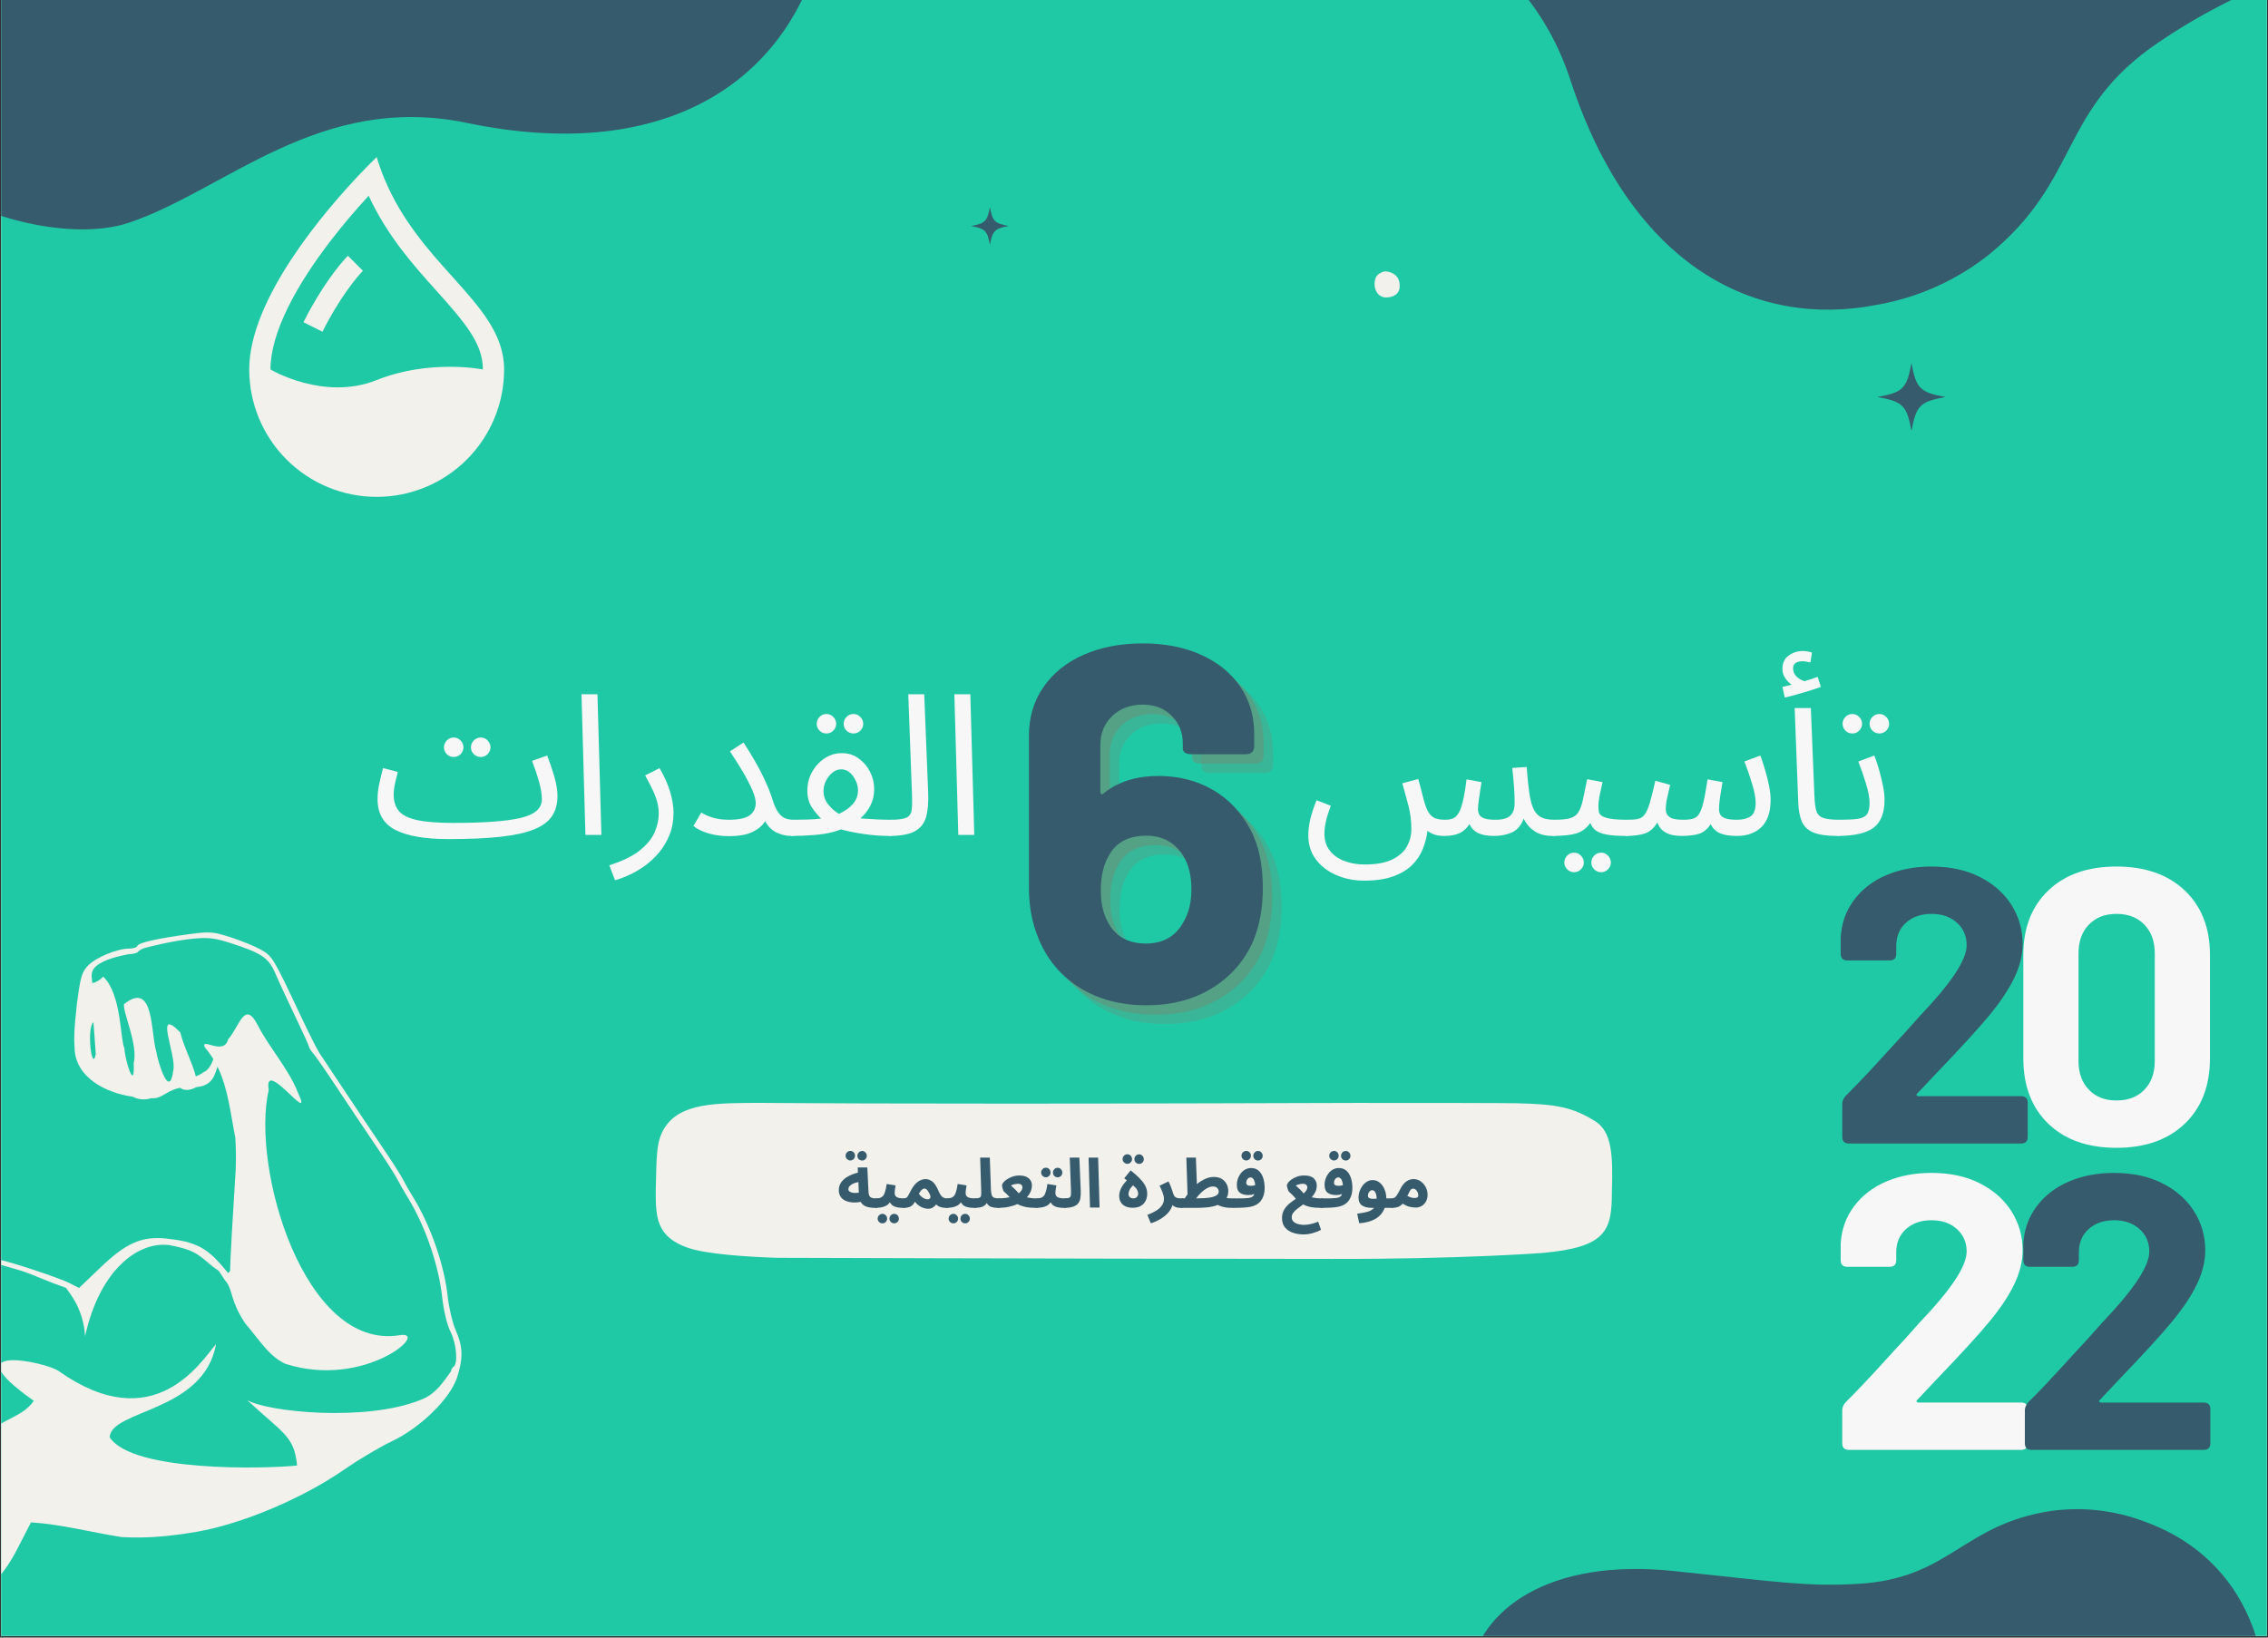 <svg xmlns="http://www.w3.org/2000/svg" xmlns:xlink="http://www.w3.org/1999/xlink" width="900" zoomAndPan="magnify" viewBox="0 0 675 487.5" height="650" preserveAspectRatio="xMidYMid meet" version="1.0"><rect x="0" y="0" width="675" height="487.5" fill="#333333" stroke="none"/><defs><g/><clipPath id="id1"><path d="M 0.348 0 L 674.652 0 L 674.652 487 L 0.348 487 Z M 0.348 0 " clip-rule="nonzero"/></clipPath><clipPath id="id2"><path d="M 436 449 L 674.652 449 L 674.652 487 L 436 487 Z M 436 449 " clip-rule="nonzero"/></clipPath><clipPath id="id3"><path d="M 405.77 462.719 L 671.734 422.605 L 707.156 657.457 L 441.191 697.57 Z M 405.77 462.719 " clip-rule="nonzero"/></clipPath><clipPath id="id4"><path d="M 405.77 462.719 L 671.734 422.605 L 707.156 657.457 L 441.191 697.57 Z M 405.77 462.719 " clip-rule="nonzero"/></clipPath><clipPath id="id5"><path d="M 0.348 0 L 247 0 L 247 69 L 0.348 69 Z M 0.348 0 " clip-rule="nonzero"/></clipPath><clipPath id="id6"><path d="M 225.254 -315.16 L 283.055 34.48 L -25.934 85.559 L -83.73 -264.082 Z M 225.254 -315.16 " clip-rule="nonzero"/></clipPath><clipPath id="id7"><path d="M 225.254 -315.16 L 283.055 34.48 L -25.934 85.559 L -83.73 -264.082 Z M 225.254 -315.16 " clip-rule="nonzero"/></clipPath><clipPath id="id8"><path d="M 409 80 L 417 80 L 417 89 L 409 89 Z M 409 80 " clip-rule="nonzero"/></clipPath><clipPath id="id9"><path d="M 405.766 87.398 L 410.289 78.773 L 419.578 83.645 L 415.055 92.27 Z M 405.766 87.398 " clip-rule="nonzero"/></clipPath><clipPath id="id10"><path d="M 405.766 87.398 L 410.289 78.773 L 419.578 83.645 L 415.055 92.27 Z M 405.766 87.398 " clip-rule="nonzero"/></clipPath><clipPath id="id11"><path d="M 289 61.66 L 300.238 61.66 L 300.238 72.898 L 289 72.898 Z M 289 61.66 " clip-rule="nonzero"/></clipPath><clipPath id="id12"><path d="M 558.777 108.07 L 579.008 108.07 L 579.008 128.301 L 558.777 128.301 Z M 558.777 108.07 " clip-rule="nonzero"/></clipPath><clipPath id="id13"><path d="M 195.137 328.32 L 479.844 328.32 L 479.844 374.773 L 195.137 374.773 Z M 195.137 328.32 " clip-rule="nonzero"/></clipPath><clipPath id="id14"><path d="M 372 0 L 674.652 0 L 674.652 93 L 372 93 Z M 372 0 " clip-rule="nonzero"/></clipPath><clipPath id="id15"><path d="M 815.395 -76.449 L 540.895 147.695 L 342.812 -94.883 L 617.312 -319.027 Z M 815.395 -76.449 " clip-rule="nonzero"/></clipPath><clipPath id="id16"><path d="M 815.395 -76.449 L 540.895 147.695 L 342.812 -94.883 L 617.312 -319.027 Z M 815.395 -76.449 " clip-rule="nonzero"/></clipPath><clipPath id="id17"><path d="M 0.348 277.5 L 137.871 277.5 L 137.871 471 L 0.348 471 Z M 0.348 277.5 " clip-rule="nonzero"/></clipPath><clipPath id="id18"><path d="M 74 46.766 L 151 46.766 L 151 147.91 L 74 147.91 Z M 74 46.766 " clip-rule="nonzero"/></clipPath></defs><g clip-path="url(#id1)"><path fill="#20c9a6" d="M 0.348 0 L 674.652 0 L 674.652 487 L 0.348 487 Z M 0.348 0 " fill-opacity="1" fill-rule="nonzero"/><path fill="#ffffff" d="M 0.348 0 L 674.652 0 L 674.652 487 L 0.348 487 Z M 0.348 0 " fill-opacity="1" fill-rule="nonzero"/><path fill="#20c9a6" d="M 0.348 0 L 674.652 0 L 674.652 487 L 0.348 487 Z M 0.348 0 " fill-opacity="1" fill-rule="nonzero"/></g><g clip-path="url(#id2)"><g clip-path="url(#id3)"><g clip-path="url(#id4)"><path fill="#365b6d" d="M 693.234 608.48 C 686.168 586.492 664.344 565.055 671.801 531.785 C 681.465 488.305 664.242 462.191 638.199 452.945 C 633.793 451.27 629.25 450.164 624.57 449.629 C 619.887 449.09 615.211 449.145 610.543 449.781 C 583.875 453.805 580.5 469.91 552.969 471.5 C 538 472.355 529.965 471.023 497.914 467.656 C 424.133 460.031 415.648 528.477 481.324 548.98 C 483.957 549.805 489.762 552.559 492.461 553.57 C 515.047 561.996 511.422 556.824 537.863 587.918 C 554.969 608.035 546.797 627.531 573.203 647.664 C 595.652 664.73 622.848 669.559 650.957 665.914 C 658.25 664.141 672.668 662.125 685.605 648.441 C 690.676 643.062 697.551 622.047 693.234 608.48 Z M 693.234 608.48 " fill-opacity="1" fill-rule="nonzero"/></g></g></g><g clip-path="url(#id5)"><g clip-path="url(#id6)"><g clip-path="url(#id7)"><path fill="#365b6d" d="M 38.383 66.297 C 67.242 56.574 95.102 27.418 139.105 36.617 C 196.609 48.531 230.727 25.352 242.434 -9.133 C 244.562 -14.965 245.938 -20.973 246.555 -27.148 C 247.176 -33.328 247.023 -39.488 246.094 -45.625 C 240.301 -80.688 219 -84.828 216.398 -121.066 C 214.992 -140.773 216.598 -151.387 220.449 -193.668 C 229.145 -291.016 138.742 -300.91 112.922 -213.996 C 111.883 -210.516 108.359 -202.816 107.074 -199.242 C 96.383 -169.328 103.133 -174.199 62.625 -138.781 C 36.418 -115.867 10.566 -126.266 -15.496 -91.102 C -37.578 -61.203 -43.445 -25.285 -38.117 11.676 C -35.648 21.25 -32.727 40.207 -14.445 56.992 C -7.258 63.574 20.574 72.238 38.383 66.297 Z M 38.383 66.297 " fill-opacity="1" fill-rule="nonzero"/></g></g></g><g clip-path="url(#id8)"><g clip-path="url(#id9)"><g clip-path="url(#id10)"><path fill="#f2f1ec" d="M 412.391 80.793 C 414.383 80.918 415.891 82.074 416.32 83.418 C 416.754 84.762 417.207 88.16 412.941 88.543 C 408.68 88.926 408.141 82.879 410.438 81.492 C 411.855 80.637 412.391 80.793 412.391 80.793 Z M 412.391 80.793 " fill-opacity="1" fill-rule="nonzero"/></g></g></g><g clip-path="url(#id11)"><path fill="#365b6d" d="M 300.234 67.277 C 296.023 68.055 295.395 68.684 294.617 72.895 C 293.84 68.684 293.211 68.055 289 67.277 C 293.211 66.5 293.84 65.871 294.617 61.66 C 295.395 65.871 296.023 66.5 300.234 67.277 Z M 300.234 67.277 " fill-opacity="1" fill-rule="nonzero"/></g><g clip-path="url(#id12)"><path fill="#365b6d" d="M 579.008 118.184 C 571.422 119.582 570.289 120.715 568.895 128.297 C 567.496 120.715 566.363 119.582 558.777 118.184 C 566.363 116.789 567.496 115.656 568.895 108.07 C 570.289 115.656 571.422 116.789 579.008 118.184 Z M 579.008 118.184 " fill-opacity="1" fill-rule="nonzero"/></g><g clip-path="url(#id13)"><path fill="#f2f1ec" d="M 458.777 373.02 C 458.777 373.02 434.023 374.859 396.5 374.77 C 304.344 374.699 230.957 374.434 230.957 374.434 C 222.691 374.137 210.367 373.418 204.719 371.453 C 195.309 368.176 195.156 362.32 195.156 354.57 C 195.445 344.781 195.156 339.859 197.785 335.75 C 202.52 328.344 212.742 328.32 226.922 328.32 C 226.922 328.32 265.676 328.715 362.52 328.441 C 426.609 328.184 450.883 328.418 450.883 328.418 C 463.359 328.672 468.043 329.625 474.738 333.766 C 479.852 336.93 480.039 344.27 479.73 354.57 C 479.73 366.309 478.281 371.328 458.777 373.02 " fill-opacity="1" fill-rule="nonzero"/></g><g clip-path="url(#id14)"><g clip-path="url(#id15)"><g clip-path="url(#id16)"><path fill="#365b6d" d="M 391.531 -48.688 C 414.324 -28.496 453.48 -18.84 467.402 23.902 C 485.688 79.711 522.77 97.766 558.508 90.758 C 564.625 89.699 570.52 87.902 576.188 85.367 C 581.855 82.828 587.121 79.629 591.984 75.77 C 619.508 53.293 612.5 32.758 642.637 12.465 C 659.027 1.438 669.031 -2.449 707.625 -20.152 C 796.387 -61.062 759.973 -144.395 671.742 -123.535 C 668.203 -122.703 659.773 -121.93 656.035 -121.266 C 624.766 -115.648 632.352 -112.215 581.469 -129.723 C 548.551 -141.051 544.703 -168.652 501.234 -173.754 C 464.312 -178.027 430.238 -165.242 400.832 -142.227 C 393.754 -135.32 378.766 -123.348 373.309 -99.137 C 371.176 -89.629 377.516 -61.176 391.531 -48.688 Z M 391.531 -48.688 " fill-opacity="1" fill-rule="nonzero"/></g></g></g><g clip-path="url(#id17)"><path fill="#f2f1ec" d="M 61.461 277.586 C 60.094 277.605 58.508 277.785 56.191 278.102 C 46.621 279.402 41.199 280.645 40.879 281.59 C 40.727 282.039 39.609 282.395 38.398 282.391 C 34.867 282.387 28.52 285.02 26.184 287.461 C 24.48 289.238 23.957 290.746 23.086 297.387 C 22.918 298.395 22.801 299.422 22.723 300.461 C 22.715 300.574 22.703 300.688 22.695 300.797 C 22.176 305.309 21.949 308.77 22.18 311.473 C 22.18 311.508 22.184 311.543 22.18 311.578 C 22.156 320.719 31.57 325.395 39.457 326.469 C 41.508 327.496 43.301 327.438 44.984 326.934 C 46.727 327.027 47.617 326.598 49.555 325.434 C 50.914 324.617 52.227 324.082 53.609 323.832 C 55.004 324.906 56.859 324.477 58.438 323.625 C 61.445 323.344 63.164 322.062 64.07 319.461 L 64.742 317.551 C 67.887 324.039 68.652 331.695 70.035 338.695 C 70.238 341.77 70.25 344.828 70.164 347.898 C 70.062 349.883 69.918 352.176 69.727 355.109 C 69.543 357.883 69.395 360.555 69.234 363.227 C 69.156 364.523 69.07 365.879 69 367.055 C 68.945 368.031 68.887 369 68.848 369.977 C 68.84 370.172 68.828 370.371 68.82 370.57 C 68.746 371.984 68.637 373.918 68.613 374.629 L 68.484 378.379 C 68.32 378.5 68.133 378.695 67.941 379.023 L 66.367 377.16 C 61.453 371.355 58.141 369.664 49.762 368.734 C 42.32 367.91 37.637 369.918 29.953 377.266 L 23.523 383.418 L 20.758 381.996 C 17.719 380.422 1.418 375.043 -0.316 375.043 C -0.918 375.043 -1.398 375.379 -1.398 375.766 C -1.398 376.156 2.207 377.086 5.727 378.117 C 8.887 379.055 11.496 380.324 15.98 382.047 C 17.777 382.703 18.605 382.988 19.621 383.367 C 20.543 384.812 24.77 389.332 25.328 397.766 C 29.652 378.078 41.062 369.504 50.328 370.648 C 52.434 371.062 52.176 371.02 53.453 371.32 C 59.75 372.855 60.5 375.246 65.102 378.324 C 66.523 380.367 66.969 381.297 67.371 381.609 C 69.371 384.355 68.512 387.25 73.004 393.992 C 77.367 399.086 79.984 403.672 84.91 405.988 C 108.711 413.633 128.34 395.945 118.922 397.48 C 90.5 402.121 74.648 347.574 79.977 324.449 C 78.273 314.32 93.621 335.938 88.703 325.328 C 85.801 317.973 80.164 311.996 76.645 305.062 C 72.762 297.609 71.273 305.594 67.891 309.406 C 66.625 314.461 59.562 308.551 60.969 311.836 C 61.938 312.93 62.762 314.086 63.5 315.301 C 63.121 316.305 62.238 318.566 60.605 319.176 C 59.766 319.789 59.008 320.16 58.281 320.418 C 57.379 316.645 54.59 311.398 53.66 307.336 C 45.59 299.109 52.707 314.41 51.566 318.688 C 50.457 327.617 46.926 315.977 46.508 312.973 C 44.785 307.625 46.004 291.648 36.898 298.938 C 36.555 301.484 41.148 310.941 39.793 316.539 C 40.168 325.457 37.133 315.34 37.027 312.07 C 35.766 309.723 36.242 296.012 30.727 290.742 C 29.762 291.773 28.465 292.504 27.473 292.656 C 27.453 292.359 27.434 292.047 27.371 291.621 C 27.086 289.684 27.426 288.633 28.688 287.562 C 31.051 285.562 35.57 284.578 38.293 284.047 C 39.594 284.047 40.863 283.723 41.109 283.324 C 41.355 282.922 42.309 282.398 43.227 282.16 C 44.145 281.918 51.305 280.047 57.43 279.445 C 61.895 279.004 64 279.254 68.508 280.711 C 78.043 283.793 79.945 285.086 82.043 289.992 C 83.074 292.406 85.738 298.152 87.957 302.762 C 90.172 307.375 91.984 311.375 91.984 311.656 C 91.984 311.934 92.547 312.824 93.25 313.621 C 93.953 314.414 97.23 319.16 100.531 324.168 C 103.836 329.172 108.957 336.801 111.895 341.125 C 114.832 345.445 117.691 349.914 118.25 351.051 C 118.809 352.188 120.195 354.609 121.32 356.43 C 126.535 364.852 130.574 376.594 131.625 386.34 C 132.043 390.207 133.098 394.52 134.078 396.445 C 135.871 399.961 136.375 406.012 134.957 406.891 C 134.59 407.117 134.289 407.695 134.184 408.285 C 132.48 410.512 129.977 414.977 125.246 416.711 C 109.027 423.316 79.672 420.367 73.543 416.789 C 84.41 426.848 87.574 427.52 88.418 436.281 C 78.707 437.281 39.32 438.227 32.633 427.855 C 33.086 419.586 60.691 420.438 64.297 400.117 C 59.875 405.27 45.891 428.301 17.398 408.105 C 13.676 405.465 -14.961 399.398 10.039 416.996 C 6.145 423.02 -3.203 422.496 -3.184 429.535 L -3.082 470.355 L -2.953 470.172 C -2.73 472.266 1.105 468.984 5.234 460.945 L 9.211 453.215 L 9.469 453.215 C 18.496 453.816 27.309 456.191 36.227 457.582 C 40.199 457.797 44.176 457.719 48.129 457.379 C 48.289 457.367 48.461 457.34 48.621 457.328 C 49.094 457.281 49.57 457.25 50.039 457.199 C 50.27 457.176 50.508 457.148 50.738 457.121 C 53.121 456.863 55.664 456.5 58.512 456.008 C 72.059 453.664 90.023 446.086 102.414 437.5 C 106.75 434.492 113.16 430.691 116.645 429.047 C 125.133 425.039 134.016 416.32 136.039 410.047 C 137.883 404.336 137.789 400.895 135.652 396.059 C 134.676 393.848 133.59 389.242 133.223 385.824 C 132.246 376.613 128.094 364.703 122.973 356.43 C 121.844 354.609 120.457 352.191 119.898 351.055 C 119.34 349.914 116.484 345.449 113.547 341.125 C 110.609 336.805 105.5 329.172 102.184 324.168 C 98.867 319.164 95.645 314.324 95.027 313.414 C 94.414 312.504 91.789 307.293 89.219 301.832 C 81.305 285.031 81.066 284.613 77.547 282.652 C 75.738 281.645 71.723 280.008 68.609 279.008 C 65.379 277.965 63.734 277.551 61.457 277.586 Z M 27.809 304.289 L 28.512 313.785 C 27.352 319.535 25.695 306.16 27.809 304.289 Z M 27.809 304.289 " fill-opacity="1" fill-rule="nonzero"/></g><g clip-path="url(#id18)"><path fill="#f2f1ec" d="M 107.113 51.824 C 110.145 48.629 112.105 46.766 112.105 46.766 C 112.797 49.059 113.586 51.242 114.453 53.328 C 119.586 65.629 127.555 74.504 134.66 82.406 C 142.941 91.625 150.035 99.52 150.035 109.98 C 150.035 111.223 149.977 112.465 149.852 113.699 C 149.73 114.938 149.551 116.164 149.309 117.383 C 149.066 118.602 148.762 119.805 148.402 120.992 C 148.043 122.18 147.625 123.348 147.148 124.496 C 146.672 125.645 146.145 126.766 145.559 127.863 C 144.973 128.957 144.332 130.023 143.645 131.055 C 142.953 132.086 142.215 133.086 141.426 134.043 C 140.637 135.004 139.805 135.926 138.926 136.801 C 138.047 137.68 137.129 138.516 136.168 139.301 C 135.207 140.09 134.211 140.828 133.18 141.52 C 132.145 142.211 131.082 142.848 129.984 143.434 C 128.891 144.02 127.77 144.551 126.621 145.023 C 125.473 145.5 124.305 145.918 123.117 146.277 C 121.93 146.641 120.723 146.941 119.508 147.184 C 118.289 147.426 117.059 147.609 115.824 147.73 C 114.586 147.852 113.348 147.91 112.105 147.91 C 110.863 147.91 109.625 147.852 108.387 147.73 C 107.152 147.609 105.926 147.426 104.707 147.184 C 103.488 146.941 102.285 146.641 101.098 146.277 C 99.906 145.918 98.738 145.5 97.59 145.023 C 96.441 144.551 95.32 144.02 94.227 143.434 C 93.129 142.848 92.066 142.211 91.035 141.52 C 90 140.828 89.004 140.09 88.043 139.301 C 87.082 138.516 86.164 137.68 85.285 136.801 C 84.406 135.926 83.574 135.004 82.785 134.043 C 81.996 133.086 81.258 132.086 80.57 131.055 C 79.879 130.023 79.242 128.957 78.656 127.863 C 78.07 126.766 77.539 125.645 77.062 124.496 C 76.59 123.348 76.172 122.18 75.809 120.992 C 75.449 119.805 75.148 118.602 74.906 117.383 C 74.664 116.164 74.48 114.938 74.359 113.699 C 74.238 112.465 74.176 111.223 74.176 109.98 C 74.176 88.918 96.809 62.676 107.113 51.824 Z M 109.723 58.277 C 105.66 62.672 101.809 67.242 98.16 71.988 C 93.57 77.996 89.082 84.684 85.77 91.395 C 82.418 98.18 80.496 104.531 80.496 109.98 C 80.496 109.98 96.301 119.465 112.105 113.145 C 127.91 106.82 143.715 109.98 143.715 109.98 C 143.715 102.391 138.684 96.348 129.926 86.594 L 129.738 86.391 C 123.168 79.07 115.266 70.281 109.723 58.27 Z M 109.723 58.277 " fill-opacity="1" fill-rule="evenodd"/></g><path fill="#f2f1ec" d="M 90.316 95.922 C 95.5 85.551 101.168 78.52 103.547 76.137 L 108.023 80.613 C 106.188 82.445 100.891 88.898 95.969 98.754 Z M 90.316 95.922 " fill-opacity="1" fill-rule="evenodd"/><g fill="#f7f7f7" fill-opacity="1"><g transform="translate(110.601, 248.553)"><g><path d="M 22.875 1.234 C 15.914 1.234 10.656 0.328 7.094 -1.484 C 3.539 -3.305 1.766 -6.367 1.766 -10.672 C 1.766 -12.117 1.938 -13.656 2.281 -15.281 C 2.633 -16.906 3.008 -18.441 3.406 -19.891 L 7.797 -18.766 C 7.566 -17.91 7.301 -16.816 7 -15.484 C 6.707 -14.148 6.562 -13 6.562 -12.031 C 6.562 -9.988 7.078 -8.352 8.109 -7.125 C 9.148 -5.895 10.961 -4.992 13.547 -4.422 C 16.129 -3.859 19.75 -3.578 24.406 -3.578 C 33.508 -3.578 40.16 -4.07 44.359 -5.062 C 48.566 -6.062 50.672 -7.91 50.672 -10.609 C 50.672 -12.055 50.395 -13.77 49.844 -15.75 C 49.301 -17.727 48.602 -19.832 47.75 -22.062 L 52.266 -23.641 C 53.004 -21.723 53.695 -19.664 54.344 -17.469 C 54.988 -15.281 55.312 -13.312 55.312 -11.562 C 55.312 -9.25 54.781 -7.281 53.719 -5.656 C 52.664 -4.031 50.906 -2.707 48.438 -1.688 C 45.977 -0.676 42.664 0.062 38.5 0.531 C 34.344 1 29.133 1.234 22.875 1.234 Z M 32.5 -23.203 C 31.676 -23.203 30.977 -23.484 30.406 -24.047 C 29.844 -24.617 29.562 -25.297 29.562 -26.078 C 29.562 -26.859 29.844 -27.539 30.406 -28.125 C 30.977 -28.707 31.676 -29 32.5 -29 C 33.281 -29 33.953 -28.707 34.516 -28.125 C 35.086 -27.539 35.375 -26.859 35.375 -26.078 C 35.375 -25.297 35.086 -24.617 34.516 -24.047 C 33.953 -23.484 33.281 -23.203 32.5 -23.203 Z M 24.453 -23.203 C 23.629 -23.203 22.938 -23.484 22.375 -24.047 C 21.812 -24.617 21.531 -25.297 21.531 -26.078 C 21.531 -26.859 21.812 -27.539 22.375 -28.125 C 22.938 -28.707 23.629 -29 24.453 -29 C 25.234 -29 25.906 -28.707 26.469 -28.125 C 27.039 -27.539 27.328 -26.859 27.328 -26.078 C 27.328 -25.297 27.039 -24.617 26.469 -24.047 C 25.906 -23.484 25.234 -23.203 24.453 -23.203 Z M 24.453 -23.203 "/></g></g></g><g fill="#f7f7f7" fill-opacity="1"><g transform="translate(168.845, 248.553)"><g><path d="M 5.391 0 L 4.219 -41.875 L 8.969 -41.875 L 10.141 0 Z M 5.391 0 "/></g></g></g><g fill="#f7f7f7" fill-opacity="1"><g transform="translate(182.805, 248.553)"><g><path d="M 0.234 13.484 L -1.469 9.031 C 2.477 7.781 5.516 6.297 7.641 4.578 C 9.773 2.859 11.242 1.051 12.047 -0.844 C 12.848 -2.75 13.25 -4.562 13.25 -6.281 C 13.25 -7.375 13.129 -8.426 12.891 -9.438 C 12.66 -10.457 12.254 -11.613 11.672 -12.906 C 11.086 -14.195 10.266 -15.801 9.203 -17.719 L 13.484 -19.891 C 14.973 -17.348 16.039 -14.941 16.688 -12.672 C 17.332 -10.398 17.656 -8.406 17.656 -6.688 C 17.656 -4.219 17.254 -1.988 16.453 0 C 15.648 1.988 14.594 3.754 13.281 5.297 C 11.977 6.848 10.551 8.172 9 9.266 C 7.457 10.359 5.91 11.254 4.359 11.953 C 2.816 12.66 1.441 13.172 0.234 13.484 Z M 0.234 13.484 "/></g></g></g><g fill="#f7f7f7" fill-opacity="1"><g transform="translate(204.331, 248.553)"><g><path d="M 12.609 -4.516 C 15.504 -4.516 17.555 -4.953 18.766 -5.828 C 19.984 -6.711 20.594 -7.938 20.594 -9.5 C 20.594 -10.52 20.238 -11.832 19.531 -13.438 C 18.832 -15.039 17.906 -16.828 16.75 -18.797 C 15.594 -20.773 14.312 -22.801 12.906 -24.875 L 16.953 -27.516 C 19.223 -24.035 21.07 -20.859 22.5 -17.984 C 23.926 -15.109 24.988 -12.516 25.688 -10.203 C 26.238 -8.484 26.852 -7.211 27.531 -6.391 C 28.219 -5.566 28.93 -5.047 29.672 -4.828 C 30.422 -4.617 31.109 -4.516 31.734 -4.516 C 32.555 -4.516 33.16 -4.289 33.547 -3.844 C 33.941 -3.395 34.141 -2.859 34.141 -2.234 C 34.141 -1.609 33.863 -1.031 33.312 -0.5 C 32.77 0.031 32.066 0.297 31.203 0.297 C 29.68 0.297 28.211 -0.035 26.797 -0.703 C 25.391 -1.367 24.258 -2.504 23.406 -4.109 C 22.625 -2.816 21.379 -1.75 19.672 -0.906 C 17.973 -0.062 15.617 0.359 12.609 0.359 C 10.461 0.359 8.469 0.094 6.625 -0.438 C 4.789 -0.969 3.266 -1.703 2.047 -2.641 L 4.406 -6.688 C 5.188 -6.133 6.281 -5.633 7.688 -5.188 C 9.094 -4.738 10.734 -4.516 12.609 -4.516 Z M 12.609 -4.516 "/></g></g></g><g fill="#f7f7f7" fill-opacity="1"><g transform="translate(235.535, 248.553)"><g><path d="M 0 0.297 L 0.594 -4.516 C 1.914 -4.516 3.289 -4.535 4.719 -4.578 C 6.145 -4.617 7.523 -4.719 8.859 -4.875 C 7.922 -5.727 7 -6.836 6.094 -8.203 C 5.195 -9.578 4.75 -11.242 4.75 -13.203 C 4.75 -15.273 5.238 -17.16 6.219 -18.859 C 7.195 -20.555 8.457 -21.895 10 -22.875 C 11.539 -23.852 13.211 -24.344 15.016 -24.344 C 16.93 -24.344 18.613 -23.812 20.062 -22.75 C 21.508 -21.695 22.633 -20.359 23.438 -18.734 C 24.238 -17.117 24.641 -15.43 24.641 -13.672 C 24.641 -11.828 24.266 -10.18 23.516 -8.734 C 22.773 -7.285 21.781 -6.016 20.531 -4.922 C 22.094 -4.805 23.691 -4.707 25.328 -4.625 C 26.973 -4.551 28.406 -4.516 29.625 -4.516 C 30.445 -4.516 31.039 -4.289 31.406 -3.844 C 31.781 -3.395 31.969 -2.859 31.969 -2.234 C 31.969 -1.609 31.691 -1.031 31.141 -0.5 C 30.598 0.031 29.895 0.297 29.031 0.297 C 26.645 0.297 24.16 0.109 21.578 -0.266 C 19.004 -0.641 16.738 -1.098 14.781 -1.641 C 14.156 -1.41 13.508 -1.195 12.844 -1 C 11.039 -0.488 8.984 -0.145 6.672 0.031 C 4.367 0.207 2.145 0.297 0 0.297 Z M 9.562 -13.078 C 9.562 -11.555 10.031 -10.219 10.969 -9.062 C 11.906 -7.906 12.961 -6.977 14.141 -6.281 C 15.742 -6.977 17.094 -7.91 18.188 -9.078 C 19.281 -10.254 19.828 -11.664 19.828 -13.312 C 19.828 -14.207 19.609 -15.133 19.172 -16.094 C 18.742 -17.051 18.16 -17.863 17.422 -18.531 C 16.68 -19.195 15.82 -19.531 14.844 -19.531 C 13.906 -19.531 13.035 -19.207 12.234 -18.562 C 11.43 -17.914 10.785 -17.102 10.297 -16.125 C 9.805 -15.145 9.562 -14.129 9.562 -13.078 Z M 18.5 -30.203 C 17.676 -30.203 16.977 -30.484 16.406 -31.047 C 15.844 -31.617 15.562 -32.297 15.562 -33.078 C 15.562 -33.859 15.844 -34.539 16.406 -35.125 C 16.977 -35.707 17.676 -36 18.5 -36 C 19.281 -36 19.953 -35.707 20.516 -35.125 C 21.086 -34.539 21.375 -33.859 21.375 -33.078 C 21.375 -32.297 21.086 -31.617 20.516 -31.047 C 19.953 -30.484 19.281 -30.203 18.5 -30.203 Z M 10.453 -30.203 C 9.629 -30.203 8.938 -30.484 8.375 -31.047 C 7.812 -31.617 7.531 -32.297 7.531 -33.078 C 7.531 -33.859 7.812 -34.539 8.375 -35.125 C 8.938 -35.707 9.629 -36 10.453 -36 C 11.234 -36 11.906 -35.707 12.469 -35.125 C 13.039 -34.539 13.328 -33.859 13.328 -33.078 C 13.328 -32.297 13.039 -31.617 12.469 -31.047 C 11.906 -30.484 11.234 -30.203 10.453 -30.203 Z M 10.453 -30.203 "/></g></g></g><g fill="#f7f7f7" fill-opacity="1"><g transform="translate(264.569, 248.553)"><g><path d="M 0 0.297 L 0.531 -4.516 C 2.758 -4.516 4.32 -4.727 5.219 -5.156 C 6.113 -5.594 6.629 -6.348 6.766 -7.422 C 6.91 -8.492 6.941 -10.031 6.859 -12.031 L 5.75 -41.875 L 10.5 -41.875 L 11.672 -12.547 C 11.785 -9.773 11.598 -7.43 11.109 -5.516 C 10.617 -3.598 9.523 -2.148 7.828 -1.172 C 6.129 -0.191 3.52 0.297 0 0.297 Z M 0 0.297 "/></g></g></g><g fill="#f7f7f7" fill-opacity="1"><g transform="translate(279.819, 248.553)"><g><path d="M 5.391 0 L 4.219 -41.875 L 8.969 -41.875 L 10.141 0 Z M 5.391 0 "/></g></g></g><g fill="#f7f7f7" fill-opacity="1"><g transform="translate(293.776, 248.553)"><g/></g></g><g fill="#f7f7f7" fill-opacity="1"><g transform="translate(305.507, 248.553)"><g/></g></g><g fill="#f7f7f7" fill-opacity="1"><g transform="translate(317.238, 248.553)"><g/></g></g><g fill="#f7f7f7" fill-opacity="1"><g transform="translate(328.969, 248.553)"><g/></g></g><g fill="#f7f7f7" fill-opacity="1"><g transform="translate(340.7, 248.553)"><g/></g></g><g fill="#f7f7f7" fill-opacity="1"><g transform="translate(352.431, 248.553)"><g/></g></g><g fill="#f7f7f7" fill-opacity="1"><g transform="translate(364.162, 248.553)"><g/></g></g><g fill="#f7f7f7" fill-opacity="1"><g transform="translate(375.893, 248.553)"><g/></g></g><g fill="#f7f7f7" fill-opacity="1"><g transform="translate(387.614, 248.553)"><g><path d="M 18.359 13.609 C 15.422 13.609 12.691 13.066 10.172 11.984 C 7.648 10.91 5.617 9.367 4.078 7.359 C 2.535 5.348 1.766 2.914 1.766 0.062 C 1.766 -1.344 1.957 -2.906 2.344 -4.625 C 2.738 -6.352 3.363 -8.254 4.219 -10.328 L 8.453 -8.688 C 7.828 -7.039 7.352 -5.531 7.031 -4.156 C 6.719 -2.789 6.562 -1.523 6.562 -0.359 C 6.562 1.641 7.098 3.32 8.172 4.688 C 9.254 6.062 10.703 7.086 12.516 7.766 C 14.336 8.453 16.344 8.797 18.531 8.797 C 22.094 8.797 24.879 8.273 26.891 7.234 C 28.91 6.203 30.336 4.895 31.172 3.312 C 32.016 1.727 32.438 0.113 32.438 -1.531 C 32.438 -4.102 32.148 -6.473 31.578 -8.641 C 31.016 -10.816 30.398 -13.062 29.734 -15.375 L 34.484 -16.656 C 35.109 -14.426 35.535 -12.812 35.766 -11.812 C 36.004 -10.82 36.223 -10.016 36.422 -9.391 C 36.859 -7.941 37.359 -6.875 37.922 -6.188 C 38.484 -5.5 39.145 -5.047 39.906 -4.828 C 40.676 -4.617 41.551 -4.516 42.531 -4.516 C 43.27 -4.516 43.953 -4.613 44.578 -4.812 C 45.203 -5.008 45.773 -5.477 46.297 -6.219 C 46.828 -6.957 47.297 -8.141 47.703 -9.766 C 48.117 -11.391 48.504 -13.648 48.859 -16.547 L 53.312 -15.719 C 53.195 -15.008 53.062 -14.145 52.906 -13.125 C 52.75 -12.113 52.602 -11.109 52.469 -10.109 C 52.332 -9.117 52.266 -8.289 52.266 -7.625 C 52.266 -7.07 52.391 -6.551 52.641 -6.062 C 52.898 -5.582 53.398 -5.203 54.141 -4.922 C 54.879 -4.648 56.031 -4.516 57.594 -4.516 C 59.551 -4.516 60.969 -4.914 61.844 -5.719 C 62.727 -6.52 63.172 -7.781 63.172 -9.5 C 63.172 -10.832 63.117 -12.301 63.016 -13.906 C 62.922 -15.508 62.738 -17.52 62.469 -19.938 L 66.75 -20.234 C 66.988 -17.066 67.254 -14.469 67.547 -12.438 C 67.836 -10.406 68.266 -8.812 68.828 -7.656 C 69.398 -6.5 70.172 -5.688 71.141 -5.219 C 72.117 -4.75 73.41 -4.516 75.016 -4.516 C 75.836 -4.516 76.438 -4.289 76.812 -3.844 C 77.188 -3.395 77.375 -2.859 77.375 -2.234 C 77.375 -1.609 77.098 -1.031 76.547 -0.5 C 75.992 0.031 75.289 0.297 74.438 0.297 C 72.25 0.297 70.441 -0.191 69.016 -1.172 C 67.586 -2.148 66.539 -3.383 65.875 -4.875 C 65.094 -2.801 63.91 -1.422 62.328 -0.734 C 60.742 -0.047 58.992 0.297 57.078 0.297 C 55.078 0.297 53.488 0.016 52.312 -0.547 C 51.145 -1.117 50.285 -2.008 49.734 -3.219 C 48.922 -1.969 47.926 -1.066 46.75 -0.516 C 45.57 0.023 44.066 0.297 42.234 0.297 C 41.098 0.297 40.117 0.16 39.297 -0.109 C 38.473 -0.391 37.789 -0.766 37.25 -1.234 C 37.008 0.609 36.535 2.414 35.828 4.188 C 35.129 5.969 34.066 7.562 32.641 8.969 C 31.211 10.383 29.332 11.508 27 12.344 C 24.676 13.188 21.797 13.609 18.359 13.609 Z M 18.359 13.609 "/></g></g></g><g fill="#f7f7f7" fill-opacity="1"><g transform="translate(462.046, 248.553)"><g><path d="M 0 0.297 L 0.594 -4.516 C 2.539 -4.516 4.062 -4.66 5.156 -4.953 C 6.25 -5.242 7.078 -5.812 7.641 -6.656 C 8.211 -7.5 8.676 -8.723 9.031 -10.328 C 9.383 -11.93 9.816 -14.02 10.328 -16.594 L 14.906 -15.719 C 14.664 -14.664 14.398 -13.453 14.109 -12.078 C 13.816 -10.711 13.672 -9.562 13.672 -8.625 C 13.672 -8.039 13.707 -7.492 13.781 -6.984 C 13.863 -6.473 14.156 -6.039 14.656 -5.688 C 15.164 -5.332 16.023 -5.047 17.234 -4.828 C 18.453 -4.617 20.195 -4.516 22.469 -4.516 C 23.289 -4.516 23.883 -4.289 24.25 -3.844 C 24.625 -3.395 24.812 -2.859 24.812 -2.234 C 24.812 -1.609 24.535 -1.031 23.984 -0.5 C 23.441 0.031 22.738 0.297 21.875 0.297 C 19.332 0.297 17.348 0.148 15.922 -0.141 C 14.492 -0.441 13.438 -0.875 12.75 -1.438 C 12.07 -2 11.578 -2.711 11.266 -3.578 C 10.129 -1.973 8.727 -0.926 7.062 -0.438 C 5.406 0.051 3.051 0.297 0 0.297 Z M 14.5 11.094 C 13.676 11.094 12.977 10.805 12.406 10.234 C 11.844 9.672 11.562 9 11.562 8.219 C 11.562 7.426 11.844 6.738 12.406 6.156 C 12.977 5.57 13.676 5.281 14.5 5.281 C 15.281 5.281 15.953 5.57 16.516 6.156 C 17.086 6.738 17.375 7.426 17.375 8.219 C 17.375 9 17.086 9.672 16.516 10.234 C 15.953 10.805 15.281 11.094 14.5 11.094 Z M 6.453 11.094 C 5.629 11.094 4.938 10.805 4.375 10.234 C 3.812 9.672 3.531 9 3.531 8.219 C 3.531 7.426 3.812 6.738 4.375 6.156 C 4.938 5.57 5.629 5.281 6.453 5.281 C 7.234 5.281 7.906 5.57 8.469 6.156 C 9.039 6.738 9.328 7.426 9.328 8.219 C 9.328 9 9.039 9.672 8.469 10.234 C 7.906 10.805 7.234 11.094 6.453 11.094 Z M 6.453 11.094 "/></g></g></g><g fill="#f7f7f7" fill-opacity="1"><g transform="translate(483.924, 248.553)"><g><path d="M 0 0.297 L 0.594 -4.516 C 1.844 -4.516 2.859 -4.602 3.641 -4.781 C 4.422 -4.957 5.07 -5.406 5.594 -6.125 C 6.125 -6.852 6.625 -8 7.094 -9.562 C 7.562 -11.125 8.109 -13.312 8.734 -16.125 L 13.141 -14.906 C 12.898 -13.883 12.625 -12.688 12.312 -11.312 C 12 -9.945 11.844 -8.719 11.844 -7.625 C 11.844 -6.645 12.211 -5.879 12.953 -5.328 C 13.703 -4.785 15.055 -4.516 17.016 -4.516 C 18.18 -4.516 19.133 -4.613 19.875 -4.812 C 20.625 -5.008 21.242 -5.477 21.734 -6.219 C 22.223 -6.957 22.66 -8.141 23.047 -9.766 C 23.441 -11.391 23.852 -13.648 24.281 -16.547 L 28.734 -15.719 C 28.617 -15.008 28.473 -14.145 28.297 -13.125 C 28.117 -12.113 27.973 -11.109 27.859 -10.109 C 27.742 -9.117 27.688 -8.289 27.688 -7.625 C 27.688 -7.07 27.812 -6.551 28.062 -6.062 C 28.32 -5.582 28.832 -5.203 29.594 -4.922 C 30.352 -4.648 31.5 -4.516 33.031 -4.516 C 34.707 -4.516 36.051 -4.848 37.062 -5.516 C 38.082 -6.18 38.594 -7.531 38.594 -9.562 C 38.594 -11.008 38.25 -12.863 37.562 -15.125 C 36.883 -17.395 36.113 -19.645 35.25 -21.875 L 40 -23.641 C 40.469 -22.348 40.938 -20.91 41.406 -19.328 C 41.875 -17.742 42.266 -16.172 42.578 -14.609 C 42.891 -13.047 43.047 -11.676 43.047 -10.5 C 43.047 -6.863 42.145 -4.156 40.344 -2.375 C 38.551 -0.594 36.094 0.297 32.969 0.297 C 30.812 0.297 29.117 0.016 27.891 -0.547 C 26.66 -1.117 25.77 -2.008 25.219 -3.219 C 24.281 -1.781 23.156 -0.832 21.844 -0.375 C 20.539 0.07 18.695 0.297 16.312 0.297 C 15.488 0.297 14.613 0.195 13.688 0 C 12.77 -0.195 11.922 -0.578 11.141 -1.141 C 10.359 -1.711 9.754 -2.566 9.328 -3.703 C 8.305 -1.973 7.039 -0.875 5.531 -0.406 C 4.031 0.062 2.188 0.297 0 0.297 Z M 0 0.297 "/></g></g></g><g fill="#f7f7f7" fill-opacity="1"><g transform="translate(529.909, 248.553)"><g><path d="M 16.953 0.297 C 13.785 0.297 11.379 -0.051 9.734 -0.75 C 8.086 -1.457 6.953 -2.555 6.328 -4.047 C 5.703 -5.535 5.352 -7.453 5.281 -9.797 L 4.219 -37.781 L 9.031 -37.781 L 10.094 -11.672 C 10.164 -9.754 10.348 -8.273 10.641 -7.234 C 10.941 -6.203 11.609 -5.488 12.641 -5.094 C 13.672 -4.707 15.301 -4.516 17.531 -4.516 C 18.352 -4.516 18.953 -4.289 19.328 -3.844 C 19.703 -3.395 19.891 -2.859 19.891 -2.234 C 19.891 -1.609 19.613 -1.031 19.062 -0.5 C 18.508 0.031 17.805 0.297 16.953 0.297 Z M 1.281 -40.906 L 0.578 -44.078 C 1.172 -44.191 1.68 -44.305 2.109 -44.422 C 2.535 -44.535 2.945 -44.633 3.344 -44.719 C 2.594 -45.227 1.941 -45.891 1.391 -46.703 C 0.848 -47.523 0.578 -48.426 0.578 -49.406 C 0.578 -51.164 1.191 -52.492 2.422 -53.391 C 3.66 -54.297 5.062 -54.75 6.625 -54.75 C 7.52 -54.75 8.438 -54.594 9.375 -54.281 L 8.906 -51.344 C 8.52 -51.426 8.141 -51.504 7.766 -51.578 C 7.398 -51.66 7.02 -51.703 6.625 -51.703 C 4.707 -51.703 3.75 -50.992 3.75 -49.578 C 3.75 -48.566 4.129 -47.727 4.891 -47.062 C 5.648 -46.395 6.406 -45.961 7.156 -45.766 C 8.633 -46.203 9.941 -46.633 11.078 -47.062 L 12.016 -44.078 C 11.078 -43.723 9.973 -43.348 8.703 -42.953 C 7.43 -42.566 6.141 -42.188 4.828 -41.812 C 3.523 -41.438 2.344 -41.133 1.281 -40.906 Z M 1.281 -40.906 "/></g></g></g><g fill="#f7f7f7" fill-opacity="1"><g transform="translate(546.86, 248.553)"><g><path d="M 0 0.297 L 0.594 -4.516 C 2.852 -4.516 4.641 -4.602 5.953 -4.781 C 7.266 -4.957 8.191 -5.395 8.734 -6.094 C 9.285 -6.801 9.562 -7.957 9.562 -9.562 C 9.562 -11.008 9.219 -12.863 8.531 -15.125 C 7.852 -17.395 7.082 -19.645 6.219 -21.875 L 10.969 -23.641 C 11.477 -22.348 11.957 -20.91 12.406 -19.328 C 12.852 -17.742 13.234 -16.172 13.547 -14.609 C 13.859 -13.047 14.016 -11.676 14.016 -10.5 C 14.016 -6.551 12.922 -3.766 10.734 -2.141 C 8.547 -0.516 4.969 0.297 0 0.297 Z M 12.5 -30.203 C 11.676 -30.203 10.977 -30.484 10.406 -31.047 C 9.844 -31.617 9.562 -32.297 9.562 -33.078 C 9.562 -33.859 9.844 -34.539 10.406 -35.125 C 10.977 -35.707 11.676 -36 12.5 -36 C 13.281 -36 13.953 -35.707 14.516 -35.125 C 15.086 -34.539 15.375 -33.859 15.375 -33.078 C 15.375 -32.297 15.086 -31.617 14.516 -31.047 C 13.953 -30.484 13.281 -30.203 12.5 -30.203 Z M 4.453 -30.203 C 3.629 -30.203 2.938 -30.484 2.375 -31.047 C 1.812 -31.617 1.531 -32.297 1.531 -33.078 C 1.531 -33.859 1.812 -34.539 2.375 -35.125 C 2.938 -35.707 3.629 -36 4.453 -36 C 5.234 -36 5.906 -35.707 6.469 -35.125 C 7.039 -34.539 7.328 -33.859 7.328 -33.078 C 7.328 -32.297 7.039 -31.617 6.469 -31.047 C 5.906 -30.484 5.234 -30.203 4.453 -30.203 Z M 4.453 -30.203 "/></g></g></g><g fill="#365b6d" fill-opacity="1"><g transform="translate(249.099, 359.477)"><g><path d="M 11.281 0.094 C 10.27 0.094 9.406 -0.035 8.688 -0.297 C 7.969 -0.566 7.426 -1.031 7.062 -1.688 C 6.207 -1.52 5.391 -1.469 4.609 -1.531 C 3.828 -1.594 3.129 -1.758 2.516 -2.031 C 1.91 -2.312 1.43 -2.711 1.078 -3.234 C 0.723 -3.754 0.547 -4.398 0.547 -5.172 C 0.547 -6.078 0.789 -6.867 1.281 -7.547 C 1.781 -8.234 2.457 -8.812 3.312 -9.281 C 4.176 -9.758 5.148 -10.129 6.234 -10.391 L 6.172 -11.938 L 9.031 -11.938 L 9.375 -4.75 C 9.414 -3.906 9.602 -3.359 9.938 -3.109 C 10.27 -2.859 10.785 -2.734 11.484 -2.734 C 12.004 -2.734 12.367 -2.602 12.578 -2.344 C 12.797 -2.082 12.906 -1.754 12.906 -1.359 C 12.906 -0.941 12.766 -0.594 12.484 -0.312 C 12.211 -0.039 11.812 0.094 11.281 0.094 Z M 3.391 -5.438 C 3.391 -5.125 3.539 -4.879 3.844 -4.703 C 4.145 -4.523 4.531 -4.41 5 -4.359 C 5.477 -4.316 5.977 -4.344 6.5 -4.438 L 6.375 -7.578 C 5.457 -7.422 4.727 -7.145 4.188 -6.75 C 3.656 -6.363 3.391 -5.926 3.391 -5.438 Z M 3.984 -14.016 C 3.598 -14.016 3.266 -14.156 2.984 -14.438 C 2.703 -14.719 2.562 -15.047 2.562 -15.422 C 2.562 -15.816 2.703 -16.156 2.984 -16.438 C 3.266 -16.719 3.598 -16.859 3.984 -16.859 C 4.367 -16.859 4.695 -16.719 4.969 -16.438 C 5.238 -16.156 5.375 -15.816 5.375 -15.422 C 5.375 -15.047 5.238 -14.719 4.969 -14.438 C 4.695 -14.156 4.367 -14.016 3.984 -14.016 Z M 7.5 -14 C 7.102 -14 6.766 -14.133 6.484 -14.406 C 6.211 -14.676 6.078 -15.008 6.078 -15.406 C 6.078 -15.789 6.211 -16.125 6.484 -16.406 C 6.766 -16.695 7.102 -16.844 7.5 -16.844 C 7.875 -16.844 8.195 -16.695 8.469 -16.406 C 8.738 -16.125 8.875 -15.789 8.875 -15.406 C 8.875 -15.008 8.738 -14.676 8.469 -14.406 C 8.195 -14.133 7.875 -14 7.5 -14 Z M 7.5 -14 "/></g></g></g><g fill="#365b6d" fill-opacity="1"><g transform="translate(260.46, 359.477)"><g><path d="M 0 0.094 L 0.203 -2.734 C 0.691 -2.734 1.109 -2.781 1.453 -2.875 C 1.805 -2.977 2.102 -3.172 2.344 -3.453 C 2.594 -3.742 2.801 -4.176 2.969 -4.75 C 3.145 -5.32 3.301 -6.078 3.438 -7.016 L 6.094 -6.578 C 6.039 -6.266 5.977 -5.891 5.906 -5.453 C 5.844 -5.023 5.812 -4.629 5.812 -4.266 C 5.812 -3.773 6.008 -3.395 6.406 -3.125 C 6.812 -2.863 7.508 -2.734 8.5 -2.734 C 9 -2.734 9.359 -2.602 9.578 -2.344 C 9.805 -2.082 9.922 -1.754 9.922 -1.359 C 9.922 -0.941 9.781 -0.594 9.5 -0.312 C 9.227 -0.039 8.828 0.094 8.297 0.094 C 7.348 0.094 6.539 -0.023 5.875 -0.266 C 5.207 -0.504 4.719 -0.938 4.406 -1.562 C 4.039 -1.07 3.609 -0.707 3.109 -0.469 C 2.617 -0.238 2.102 -0.086 1.562 -0.016 C 1.031 0.055 0.508 0.094 0 0.094 Z M 5.688 4.703 C 5.289 4.703 4.953 4.566 4.672 4.297 C 4.398 4.023 4.266 3.695 4.266 3.312 C 4.266 2.914 4.398 2.578 4.672 2.297 C 4.953 2.016 5.289 1.875 5.688 1.875 C 6.062 1.875 6.383 2.016 6.656 2.297 C 6.926 2.578 7.062 2.914 7.062 3.312 C 7.062 3.695 6.926 4.023 6.656 4.297 C 6.383 4.566 6.062 4.703 5.688 4.703 Z M 2.172 4.703 C 1.785 4.703 1.453 4.566 1.172 4.297 C 0.891 4.023 0.75 3.695 0.75 3.312 C 0.75 2.914 0.891 2.578 1.172 2.297 C 1.453 2.016 1.785 1.875 2.172 1.875 C 2.555 1.875 2.883 2.016 3.156 2.297 C 3.426 2.578 3.562 2.914 3.562 3.312 C 3.562 3.695 3.426 4.023 3.156 4.297 C 2.883 4.566 2.555 4.703 2.172 4.703 Z M 2.172 4.703 "/></g></g></g><g fill="#365b6d" fill-opacity="1"><g transform="translate(268.839, 359.477)"><g><path d="M 0 0.094 L 0.203 -2.734 C 0.523 -2.734 0.773 -2.801 0.953 -2.938 C 1.141 -3.07 1.32 -3.305 1.5 -3.641 C 1.676 -3.973 1.922 -4.438 2.234 -5.031 C 2.91 -6.32 3.629 -7.219 4.391 -7.719 C 5.16 -8.219 5.898 -8.469 6.609 -8.469 C 7.359 -8.469 8.047 -8.219 8.672 -7.719 C 9.305 -7.227 9.898 -6.32 10.453 -5 C 10.848 -4.07 11.238 -3.461 11.625 -3.172 C 12.02 -2.879 12.438 -2.734 12.875 -2.734 C 13.383 -2.734 13.742 -2.602 13.953 -2.344 C 14.172 -2.082 14.281 -1.754 14.281 -1.359 C 14.281 -0.941 14.141 -0.594 13.859 -0.312 C 13.578 -0.039 13.18 0.094 12.672 0.094 C 12.066 0.094 11.516 0.008 11.016 -0.156 C 10.516 -0.332 10.102 -0.594 9.781 -0.938 C 9.551 -0.594 9.234 -0.289 8.828 -0.031 C 8.43 0.227 7.953 0.359 7.391 0.359 C 7.047 0.359 6.645 0.297 6.188 0.172 C 5.738 0.047 5.273 -0.164 4.797 -0.469 C 4.316 -0.781 3.875 -1.195 3.469 -1.719 C 3.07 -1.008 2.617 -0.531 2.109 -0.281 C 1.598 -0.031 0.895 0.094 0 0.094 Z M 4.641 -4.125 C 4.898 -3.695 5.273 -3.312 5.766 -2.969 C 6.254 -2.625 6.758 -2.453 7.281 -2.453 C 7.551 -2.453 7.773 -2.555 7.953 -2.766 C 8.129 -2.973 8.141 -3.289 7.984 -3.719 C 7.879 -3.945 7.742 -4.219 7.578 -4.531 C 7.41 -4.844 7.223 -5.109 7.016 -5.328 C 6.805 -5.547 6.578 -5.656 6.328 -5.656 C 6.055 -5.656 5.781 -5.535 5.5 -5.297 C 5.219 -5.055 4.93 -4.664 4.641 -4.125 Z M 4.641 -4.125 "/></g></g></g><g fill="#365b6d" fill-opacity="1"><g transform="translate(281.58, 359.477)"><g><path d="M 0 0.094 L 0.203 -2.734 C 0.691 -2.734 1.109 -2.781 1.453 -2.875 C 1.805 -2.977 2.102 -3.172 2.344 -3.453 C 2.594 -3.742 2.801 -4.176 2.969 -4.75 C 3.145 -5.32 3.301 -6.078 3.438 -7.016 L 6.094 -6.578 C 6.039 -6.266 5.977 -5.891 5.906 -5.453 C 5.844 -5.023 5.812 -4.629 5.812 -4.266 C 5.812 -3.773 6.008 -3.395 6.406 -3.125 C 6.812 -2.863 7.508 -2.734 8.5 -2.734 C 9 -2.734 9.359 -2.602 9.578 -2.344 C 9.805 -2.082 9.922 -1.754 9.922 -1.359 C 9.922 -0.941 9.781 -0.594 9.5 -0.312 C 9.227 -0.039 8.828 0.094 8.297 0.094 C 7.348 0.094 6.539 -0.023 5.875 -0.266 C 5.207 -0.504 4.719 -0.938 4.406 -1.562 C 4.039 -1.07 3.609 -0.707 3.109 -0.469 C 2.617 -0.238 2.102 -0.086 1.562 -0.016 C 1.031 0.055 0.508 0.094 0 0.094 Z M 5.688 4.703 C 5.289 4.703 4.953 4.566 4.672 4.297 C 4.398 4.023 4.266 3.695 4.266 3.312 C 4.266 2.914 4.398 2.578 4.672 2.297 C 4.953 2.016 5.289 1.875 5.688 1.875 C 6.062 1.875 6.383 2.016 6.656 2.297 C 6.926 2.578 7.062 2.914 7.062 3.312 C 7.062 3.695 6.926 4.023 6.656 4.297 C 6.383 4.566 6.062 4.703 5.688 4.703 Z M 2.172 4.703 C 1.785 4.703 1.453 4.566 1.172 4.297 C 0.891 4.023 0.75 3.695 0.75 3.312 C 0.75 2.914 0.891 2.578 1.172 2.297 C 1.453 2.016 1.785 1.875 2.172 1.875 C 2.555 1.875 2.883 2.016 3.156 2.297 C 3.426 2.578 3.562 2.914 3.562 3.312 C 3.562 3.695 3.426 4.023 3.156 4.297 C 2.883 4.566 2.555 4.703 2.172 4.703 Z M 2.172 4.703 "/></g></g></g><g fill="#365b6d" fill-opacity="1"><g transform="translate(289.959, 359.477)"><g><path d="M 0 0.094 L 0.203 -2.734 C 0.828 -2.734 1.273 -2.797 1.547 -2.922 C 1.816 -3.055 1.977 -3.301 2.031 -3.656 C 2.082 -4.02 2.094 -4.547 2.062 -5.234 L 1.75 -14.859 L 4.625 -14.859 L 4.969 -5.25 C 5 -4.562 5.082 -4.035 5.219 -3.672 C 5.352 -3.316 5.578 -3.07 5.891 -2.938 C 6.211 -2.801 6.645 -2.734 7.188 -2.734 C 7.695 -2.734 8.062 -2.602 8.281 -2.344 C 8.5 -2.082 8.609 -1.754 8.609 -1.359 C 8.609 -0.941 8.461 -0.594 8.172 -0.312 C 7.891 -0.039 7.492 0.094 6.984 0.094 C 6.273 0.094 5.629 0 5.047 -0.188 C 4.473 -0.375 4.035 -0.758 3.734 -1.344 C 3.359 -0.77 2.867 -0.383 2.266 -0.188 C 1.672 0 0.914 0.094 0 0.094 Z M 0 0.094 "/></g></g></g><g fill="#365b6d" fill-opacity="1"><g transform="translate(297.019, 359.477)"><g><path d="M -0.078 0.094 L 0.125 -2.734 C 0.77 -2.734 1.375 -2.766 1.938 -2.828 C 2.5 -2.891 3.016 -2.973 3.484 -3.078 C 3.203 -3.41 2.906 -3.723 2.594 -4.016 C 2.281 -4.316 2.004 -4.566 1.766 -4.766 C 1.703 -4.816 1.625 -4.961 1.531 -5.203 C 1.445 -5.441 1.367 -5.688 1.297 -5.938 C 1.234 -6.195 1.203 -6.391 1.203 -6.516 C 1.203 -6.828 1.344 -7.156 1.625 -7.5 C 1.914 -7.852 2.305 -8.18 2.797 -8.484 C 3.297 -8.797 3.848 -9.051 4.453 -9.25 C 5.055 -9.445 5.672 -9.547 6.297 -9.547 C 7.535 -9.547 8.477 -9.273 9.125 -8.734 C 9.77 -8.191 10.094 -7.477 10.094 -6.594 C 10.094 -5.988 9.969 -5.379 9.719 -4.766 C 9.469 -4.16 9.086 -3.586 8.578 -3.047 C 9.004 -2.953 9.453 -2.875 9.922 -2.812 C 10.398 -2.758 10.891 -2.734 11.391 -2.734 C 11.891 -2.734 12.254 -2.602 12.484 -2.344 C 12.711 -2.082 12.828 -1.754 12.828 -1.359 C 12.828 -0.941 12.68 -0.594 12.391 -0.312 C 12.109 -0.039 11.707 0.094 11.188 0.094 C 10.031 0.094 9.008 0 8.125 -0.188 C 7.25 -0.383 6.469 -0.664 5.781 -1.031 C 5.008 -0.676 4.133 -0.398 3.156 -0.203 C 2.176 -0.004 1.098 0.094 -0.078 0.094 Z M 3.844 -6.562 C 4.176 -6.289 4.555 -5.941 4.984 -5.516 C 5.41 -5.098 5.805 -4.672 6.172 -4.234 C 6.91 -4.797 7.281 -5.398 7.281 -6.047 C 7.281 -6.316 7.176 -6.555 6.969 -6.766 C 6.77 -6.973 6.41 -7.078 5.891 -7.078 C 5.617 -7.078 5.285 -7.031 4.891 -6.938 C 4.492 -6.852 4.145 -6.727 3.844 -6.562 Z M 3.844 -6.562 "/></g></g></g><g fill="#365b6d" fill-opacity="1"><g transform="translate(308.299, 359.477)"><g><path d="M 0 0.094 L 0.203 -2.734 C 0.691 -2.734 1.109 -2.781 1.453 -2.875 C 1.805 -2.977 2.102 -3.172 2.344 -3.453 C 2.594 -3.742 2.801 -4.176 2.969 -4.75 C 3.145 -5.32 3.301 -6.078 3.438 -7.016 L 6.094 -6.578 C 6.039 -6.266 5.977 -5.891 5.906 -5.453 C 5.844 -5.023 5.812 -4.629 5.812 -4.266 C 5.812 -3.773 6.008 -3.395 6.406 -3.125 C 6.812 -2.863 7.508 -2.734 8.5 -2.734 C 9 -2.734 9.359 -2.602 9.578 -2.344 C 9.805 -2.082 9.922 -1.754 9.922 -1.359 C 9.922 -0.941 9.781 -0.594 9.5 -0.312 C 9.227 -0.039 8.828 0.094 8.297 0.094 C 7.348 0.094 6.539 -0.023 5.875 -0.266 C 5.207 -0.504 4.719 -0.938 4.406 -1.562 C 4.039 -1.07 3.609 -0.707 3.109 -0.469 C 2.617 -0.238 2.102 -0.086 1.562 -0.016 C 1.031 0.055 0.508 0.094 0 0.094 Z M 2.984 -9.016 C 2.598 -9.016 2.266 -9.156 1.984 -9.438 C 1.703 -9.719 1.562 -10.047 1.562 -10.422 C 1.562 -10.816 1.703 -11.156 1.984 -11.438 C 2.266 -11.719 2.598 -11.859 2.984 -11.859 C 3.367 -11.859 3.695 -11.719 3.969 -11.438 C 4.238 -11.156 4.375 -10.816 4.375 -10.422 C 4.375 -10.047 4.238 -9.719 3.969 -9.438 C 3.695 -9.156 3.367 -9.016 2.984 -9.016 Z M 6.5 -9 C 6.102 -9 5.766 -9.133 5.484 -9.406 C 5.211 -9.676 5.078 -10.008 5.078 -10.406 C 5.078 -10.789 5.211 -11.125 5.484 -11.406 C 5.766 -11.695 6.102 -11.844 6.5 -11.844 C 6.875 -11.844 7.195 -11.695 7.469 -11.406 C 7.738 -11.125 7.875 -10.789 7.875 -10.406 C 7.875 -10.008 7.738 -9.676 7.469 -9.406 C 7.195 -9.133 6.875 -9 6.5 -9 Z M 6.5 -9 "/></g></g></g><g fill="#365b6d" fill-opacity="1"><g transform="translate(316.678, 359.477)"><g><path d="M 0 0.094 L 0.203 -2.734 C 0.828 -2.734 1.273 -2.797 1.547 -2.922 C 1.816 -3.055 1.977 -3.301 2.031 -3.656 C 2.082 -4.02 2.094 -4.547 2.062 -5.234 L 1.703 -14.859 L 4.562 -14.859 L 4.969 -5.031 C 5 -4.25 4.969 -3.539 4.875 -2.906 C 4.789 -2.281 4.582 -1.742 4.25 -1.297 C 3.914 -0.848 3.406 -0.504 2.719 -0.266 C 2.039 -0.023 1.133 0.094 0 0.094 Z M 0 0.094 "/></g></g></g><g fill="#365b6d" fill-opacity="1"><g transform="translate(322.784, 359.477)"><g><path d="M 1.625 0 L 1.203 -14.859 L 4.047 -14.859 L 4.469 0 Z M 1.625 0 "/></g></g></g><g fill="#365b6d" fill-opacity="1"><g transform="translate(328.404, 359.477)"><g/></g></g><g fill="#365b6d" fill-opacity="1"><g transform="translate(332.543, 359.477)"><g><path d="M 4.531 0.062 C 3.77 0.062 3.086 -0.066 2.484 -0.328 C 1.879 -0.598 1.406 -1 1.062 -1.531 C 0.719 -2.062 0.547 -2.727 0.547 -3.531 C 0.547 -4.176 0.723 -4.891 1.078 -5.672 C 1.441 -6.461 2.031 -7.266 2.844 -8.078 L 2.047 -8.703 L 3.953 -11.047 C 5.492 -9.867 6.703 -8.727 7.578 -7.625 C 8.453 -6.531 8.891 -5.336 8.891 -4.047 C 8.891 -3.617 8.82 -3.164 8.688 -2.688 C 8.551 -2.207 8.32 -1.758 8 -1.344 C 7.676 -0.938 7.234 -0.598 6.672 -0.328 C 6.109 -0.066 5.395 0.062 4.531 0.062 Z M 4.75 -2.734 C 5.25 -2.734 5.613 -2.879 5.844 -3.172 C 6.082 -3.461 6.203 -3.789 6.203 -4.156 C 6.203 -4.469 6.109 -4.82 5.922 -5.219 C 5.734 -5.613 5.32 -6.078 4.688 -6.609 C 4.188 -6.141 3.832 -5.688 3.625 -5.25 C 3.414 -4.812 3.312 -4.414 3.312 -4.062 C 3.312 -3.625 3.453 -3.289 3.734 -3.062 C 4.016 -2.844 4.352 -2.734 4.75 -2.734 Z M 2.984 -13.016 C 2.598 -13.016 2.266 -13.156 1.984 -13.438 C 1.703 -13.719 1.562 -14.047 1.562 -14.422 C 1.562 -14.816 1.703 -15.156 1.984 -15.438 C 2.266 -15.719 2.598 -15.859 2.984 -15.859 C 3.367 -15.859 3.695 -15.719 3.969 -15.438 C 4.238 -15.156 4.375 -14.816 4.375 -14.422 C 4.375 -14.047 4.238 -13.719 3.969 -13.438 C 3.695 -13.156 3.367 -13.016 2.984 -13.016 Z M 6.5 -13 C 6.102 -13 5.766 -13.133 5.484 -13.406 C 5.211 -13.676 5.078 -14.008 5.078 -14.406 C 5.078 -14.789 5.211 -15.125 5.484 -15.406 C 5.766 -15.695 6.102 -15.844 6.5 -15.844 C 6.875 -15.844 7.195 -15.695 7.469 -15.406 C 7.738 -15.125 7.875 -14.789 7.875 -14.406 C 7.875 -14.008 7.738 -13.676 7.469 -13.406 C 7.195 -13.133 6.875 -13 6.5 -13 Z M 6.5 -13 "/></g></g></g><g fill="#365b6d" fill-opacity="1"><g transform="translate(342.18, 359.477)"><g><path d="M 0.328 4.688 L -0.703 2.172 C 0.254 1.836 1.102 1.441 1.844 0.984 C 2.594 0.523 3.176 0.004 3.594 -0.578 C 4.02 -1.172 4.234 -1.832 4.234 -2.562 C 4.234 -3.125 4.102 -3.742 3.844 -4.422 C 3.594 -5.098 3.285 -5.789 2.922 -6.5 L 5.578 -7.781 C 5.805 -7.352 6.016 -6.898 6.203 -6.422 C 6.398 -5.941 6.555 -5.508 6.672 -5.125 C 6.797 -4.75 6.879 -4.492 6.922 -4.359 C 7.109 -3.711 7.367 -3.281 7.703 -3.062 C 8.035 -2.844 8.57 -2.734 9.312 -2.734 C 9.812 -2.734 10.176 -2.602 10.406 -2.344 C 10.633 -2.082 10.75 -1.754 10.75 -1.359 C 10.75 -0.941 10.609 -0.594 10.328 -0.312 C 10.047 -0.039 9.641 0.094 9.109 0.094 C 8.086 0.094 7.305 -0.18 6.766 -0.734 C 6.523 0.109 6.082 0.883 5.438 1.594 C 4.801 2.301 4.035 2.914 3.141 3.438 C 2.254 3.969 1.316 4.383 0.328 4.688 Z M 0.328 4.688 "/></g></g></g><g fill="#365b6d" fill-opacity="1"><g transform="translate(351.39, 359.477)"><g><path d="M 0 0.094 L 0.203 -2.734 L 1.203 -2.734 C 1.473 -3.16 1.754 -3.566 2.047 -3.953 L 1.688 -14.859 L 4.531 -14.859 L 4.828 -6.969 C 5.598 -7.613 6.41 -8.129 7.266 -8.516 C 8.129 -8.91 9.004 -9.109 9.891 -9.109 C 10.773 -9.109 11.535 -8.926 12.172 -8.562 C 12.805 -8.195 13.297 -7.691 13.641 -7.047 C 13.992 -6.41 14.172 -5.676 14.172 -4.844 C 14.172 -3.969 13.922 -3.176 13.422 -2.469 C 12.93 -1.77 12.098 -1.191 10.922 -0.734 C 10.422 -0.547 9.879 -0.391 9.297 -0.266 C 8.711 -0.141 8.023 -0.051 7.234 0 C 6.453 0.062 5.516 0.094 4.422 0.094 Z M 9.641 -6.266 C 9.035 -6.266 8.43 -6.094 7.828 -5.75 C 7.223 -5.414 6.645 -4.984 6.094 -4.453 C 5.551 -3.922 5.051 -3.348 4.594 -2.734 L 4.75 -2.734 C 6.457 -2.734 7.785 -2.816 8.734 -2.984 C 9.691 -3.16 10.363 -3.395 10.75 -3.688 C 11.133 -3.988 11.328 -4.336 11.328 -4.734 C 11.328 -5.117 11.191 -5.469 10.922 -5.781 C 10.648 -6.102 10.223 -6.266 9.641 -6.266 Z M 15.125 0.094 C 14.082 0.094 13.113 -0.039 12.219 -0.312 C 11.32 -0.594 10.641 -0.938 10.172 -1.344 L 12 -3.312 C 12.477 -3.102 12.973 -2.953 13.484 -2.859 C 14.004 -2.773 14.617 -2.734 15.328 -2.734 C 15.828 -2.734 16.191 -2.602 16.422 -2.344 C 16.648 -2.082 16.766 -1.754 16.766 -1.359 C 16.766 -0.941 16.617 -0.594 16.328 -0.312 C 16.047 -0.039 15.645 0.094 15.125 0.094 Z M 15.125 0.094 "/></g></g></g><g fill="#365b6d" fill-opacity="1"><g transform="translate(366.931, 359.477)"><g><path d="M 0 0.094 L 0.203 -2.719 C 1.316 -2.719 2.219 -2.723 2.906 -2.734 C 3.594 -2.754 4.129 -2.785 4.516 -2.828 C 4.898 -2.879 5.188 -2.941 5.375 -3.016 C 5.562 -3.086 5.723 -3.172 5.859 -3.266 C 5.973 -3.348 6.07 -3.445 6.156 -3.562 C 6.25 -3.688 6.328 -3.836 6.391 -4.016 C 5.836 -3.816 5.266 -3.719 4.672 -3.719 C 3.586 -3.719 2.734 -3.941 2.109 -4.391 C 1.484 -4.848 1.172 -5.648 1.172 -6.797 C 1.172 -7.391 1.27 -7.977 1.469 -8.562 C 1.676 -9.156 1.969 -9.691 2.344 -10.172 C 2.727 -10.66 3.176 -11.047 3.688 -11.328 C 4.207 -11.617 4.781 -11.766 5.406 -11.766 C 6.32 -11.766 7.078 -11.5 7.672 -10.969 C 8.273 -10.438 8.723 -9.719 9.016 -8.812 C 9.305 -7.914 9.453 -6.922 9.453 -5.828 C 9.453 -4.867 9.312 -4.031 9.031 -3.312 C 8.75 -2.602 8.41 -2.047 8.016 -1.641 C 7.691 -1.305 7.316 -1.023 6.891 -0.797 C 6.473 -0.566 5.961 -0.383 5.359 -0.25 C 4.766 -0.125 4.031 -0.035 3.156 0.016 C 2.281 0.066 1.227 0.094 0 0.094 Z M 3.984 -7.344 C 3.984 -6.758 4.438 -6.469 5.344 -6.469 C 5.77 -6.469 6.203 -6.535 6.641 -6.672 C 6.566 -7.422 6.41 -7.988 6.172 -8.375 C 5.93 -8.77 5.617 -8.969 5.234 -8.969 C 4.91 -8.969 4.617 -8.812 4.359 -8.5 C 4.109 -8.188 3.984 -7.801 3.984 -7.344 Z M 3.984 -14.016 C 3.598 -14.016 3.266 -14.156 2.984 -14.438 C 2.703 -14.719 2.562 -15.047 2.562 -15.422 C 2.562 -15.816 2.703 -16.156 2.984 -16.438 C 3.266 -16.719 3.598 -16.859 3.984 -16.859 C 4.367 -16.859 4.695 -16.719 4.969 -16.438 C 5.238 -16.156 5.375 -15.816 5.375 -15.422 C 5.375 -15.047 5.238 -14.719 4.969 -14.438 C 4.695 -14.156 4.367 -14.016 3.984 -14.016 Z M 7.5 -14 C 7.102 -14 6.766 -14.133 6.484 -14.406 C 6.211 -14.676 6.078 -15.008 6.078 -15.406 C 6.078 -15.789 6.211 -16.125 6.484 -16.406 C 6.766 -16.695 7.102 -16.844 7.5 -16.844 C 7.875 -16.844 8.195 -16.695 8.469 -16.406 C 8.738 -16.125 8.875 -15.789 8.875 -15.406 C 8.875 -15.008 8.738 -14.676 8.469 -14.406 C 8.195 -14.133 7.875 -14 7.5 -14 Z M 7.5 -14 "/></g></g></g><g fill="#365b6d" fill-opacity="1"><g transform="translate(377.257, 359.477)"><g/></g></g><g fill="#365b6d" fill-opacity="1"><g transform="translate(381.396, 359.477)"><g><path d="M 6.609 8 C 5.422 8 4.336 7.828 3.359 7.484 C 2.379 7.148 1.598 6.617 1.016 5.891 C 0.441 5.172 0.156 4.242 0.156 3.109 C 0.156 2.172 0.363 1.352 0.781 0.656 C 1.195 -0.039 1.719 -0.648 2.344 -1.172 C 2.969 -1.691 3.613 -2.164 4.281 -2.594 C 3.969 -2.988 3.602 -3.395 3.188 -3.812 C 2.781 -4.227 2.441 -4.547 2.172 -4.766 C 2.129 -4.805 2.062 -4.945 1.969 -5.188 C 1.875 -5.426 1.789 -5.676 1.719 -5.938 C 1.645 -6.195 1.609 -6.391 1.609 -6.516 C 1.609 -6.785 1.734 -7.094 1.984 -7.438 C 2.242 -7.781 2.609 -8.109 3.078 -8.422 C 3.547 -8.742 4.086 -9.008 4.703 -9.219 C 5.328 -9.438 6.004 -9.547 6.734 -9.547 C 8.066 -9.547 9.023 -9.258 9.609 -8.688 C 10.203 -8.113 10.5 -7.395 10.5 -6.531 C 10.5 -5.832 10.352 -5.195 10.062 -4.625 C 9.781 -4.062 9.422 -3.535 8.984 -3.047 C 9.41 -2.953 9.852 -2.875 10.312 -2.812 C 10.781 -2.758 11.266 -2.734 11.766 -2.734 C 12.285 -2.734 12.648 -2.602 12.859 -2.344 C 13.078 -2.082 13.188 -1.754 13.188 -1.359 C 13.188 -0.941 13.047 -0.594 12.766 -0.312 C 12.484 -0.039 12.082 0.094 11.562 0.094 C 10.406 0.094 9.43 0.008 8.641 -0.156 C 7.848 -0.32 7.117 -0.582 6.453 -0.938 C 5.867 -0.508 5.316 -0.098 4.797 0.297 C 4.273 0.691 3.852 1.098 3.531 1.516 C 3.207 1.941 3.047 2.395 3.047 2.875 C 3.047 3.445 3.234 3.898 3.609 4.234 C 3.992 4.566 4.461 4.801 5.016 4.938 C 5.566 5.082 6.113 5.156 6.656 5.156 C 7.281 5.156 7.945 5.078 8.656 4.922 C 9.363 4.773 10.117 4.535 10.922 4.203 L 11.766 6.641 C 10.992 7.055 10.148 7.383 9.234 7.625 C 8.328 7.875 7.453 8 6.609 8 Z M 4.234 -6.562 C 4.672 -6.195 5.102 -5.801 5.531 -5.375 C 5.957 -4.945 6.312 -4.555 6.594 -4.203 C 6.914 -4.484 7.176 -4.77 7.375 -5.062 C 7.582 -5.363 7.688 -5.691 7.688 -6.047 C 7.688 -6.316 7.582 -6.555 7.375 -6.766 C 7.176 -6.973 6.82 -7.078 6.312 -7.078 C 5.977 -7.078 5.625 -7.023 5.25 -6.922 C 4.875 -6.828 4.535 -6.707 4.234 -6.562 Z M 4.234 -6.562 "/></g></g></g><g fill="#365b6d" fill-opacity="1"><g transform="translate(393.041, 359.477)"><g><path d="M 0 0.094 L 0.203 -2.719 C 1.316 -2.719 2.219 -2.723 2.906 -2.734 C 3.594 -2.754 4.129 -2.785 4.516 -2.828 C 4.898 -2.879 5.188 -2.941 5.375 -3.016 C 5.562 -3.086 5.723 -3.172 5.859 -3.266 C 5.973 -3.348 6.07 -3.445 6.156 -3.562 C 6.25 -3.688 6.328 -3.836 6.391 -4.016 C 5.836 -3.816 5.266 -3.719 4.672 -3.719 C 3.586 -3.719 2.734 -3.941 2.109 -4.391 C 1.484 -4.848 1.172 -5.648 1.172 -6.797 C 1.172 -7.391 1.27 -7.977 1.469 -8.562 C 1.676 -9.156 1.969 -9.691 2.344 -10.172 C 2.727 -10.66 3.176 -11.047 3.688 -11.328 C 4.207 -11.617 4.781 -11.766 5.406 -11.766 C 6.32 -11.766 7.078 -11.5 7.672 -10.969 C 8.273 -10.438 8.723 -9.719 9.016 -8.812 C 9.305 -7.914 9.453 -6.922 9.453 -5.828 C 9.453 -4.867 9.312 -4.031 9.031 -3.312 C 8.75 -2.602 8.41 -2.047 8.016 -1.641 C 7.691 -1.305 7.316 -1.023 6.891 -0.797 C 6.473 -0.566 5.961 -0.383 5.359 -0.25 C 4.766 -0.125 4.031 -0.035 3.156 0.016 C 2.281 0.066 1.227 0.094 0 0.094 Z M 3.984 -7.344 C 3.984 -6.758 4.438 -6.469 5.344 -6.469 C 5.77 -6.469 6.203 -6.535 6.641 -6.672 C 6.566 -7.422 6.41 -7.988 6.172 -8.375 C 5.93 -8.77 5.617 -8.969 5.234 -8.969 C 4.91 -8.969 4.617 -8.812 4.359 -8.5 C 4.109 -8.188 3.984 -7.801 3.984 -7.344 Z M 3.984 -14.016 C 3.598 -14.016 3.266 -14.156 2.984 -14.438 C 2.703 -14.719 2.562 -15.047 2.562 -15.422 C 2.562 -15.816 2.703 -16.156 2.984 -16.438 C 3.266 -16.719 3.598 -16.859 3.984 -16.859 C 4.367 -16.859 4.695 -16.719 4.969 -16.438 C 5.238 -16.156 5.375 -15.816 5.375 -15.422 C 5.375 -15.047 5.238 -14.719 4.969 -14.438 C 4.695 -14.156 4.367 -14.016 3.984 -14.016 Z M 7.5 -14 C 7.102 -14 6.766 -14.133 6.484 -14.406 C 6.211 -14.676 6.078 -15.008 6.078 -15.406 C 6.078 -15.789 6.211 -16.125 6.484 -16.406 C 6.766 -16.695 7.102 -16.844 7.5 -16.844 C 7.875 -16.844 8.195 -16.695 8.469 -16.406 C 8.738 -16.125 8.875 -15.789 8.875 -15.406 C 8.875 -15.008 8.738 -14.676 8.469 -14.406 C 8.195 -14.133 7.875 -14 7.5 -14 Z M 7.5 -14 "/></g></g></g><g fill="#365b6d" fill-opacity="1"><g transform="translate(403.368, 359.477)"><g><path d="M 1.156 4.672 L 0.562 1.828 C 1.781 1.68 2.805 1.488 3.641 1.25 C 4.473 1.008 5.117 0.625 5.578 0.094 L 5.031 0.094 C 3.758 0.094 2.758 -0.133 2.031 -0.594 C 1.312 -1.062 0.953 -1.863 0.953 -3 C 0.953 -3.613 1.055 -4.223 1.266 -4.828 C 1.473 -5.441 1.766 -6 2.141 -6.5 C 2.523 -7.008 2.969 -7.414 3.469 -7.719 C 3.977 -8.02 4.535 -8.172 5.141 -8.172 C 5.93 -8.172 6.633 -7.922 7.25 -7.422 C 7.863 -6.922 8.344 -6.258 8.688 -5.438 C 9.039 -4.613 9.219 -3.711 9.219 -2.734 L 10.812 -2.734 C 11.312 -2.734 11.676 -2.602 11.906 -2.344 C 12.145 -2.082 12.266 -1.754 12.266 -1.359 C 12.266 -0.941 12.117 -0.594 11.828 -0.312 C 11.547 -0.039 11.141 0.094 10.609 0.094 L 8.75 0.094 C 8.219 1.508 7.301 2.598 6 3.359 C 4.695 4.117 3.082 4.555 1.156 4.672 Z M 3.75 -3.484 C 3.75 -3.336 3.801 -3.188 3.906 -3.031 C 4.008 -2.875 4.242 -2.75 4.609 -2.656 C 4.973 -2.57 5.555 -2.566 6.359 -2.641 C 6.336 -3.422 6.207 -4.035 5.969 -4.484 C 5.727 -4.941 5.41 -5.172 5.016 -5.172 C 4.734 -5.172 4.492 -5.07 4.297 -4.875 C 4.109 -4.688 3.969 -4.457 3.875 -4.188 C 3.789 -3.926 3.75 -3.691 3.75 -3.484 Z M 3.75 -3.484 "/></g></g></g><g fill="#365b6d" fill-opacity="1"><g transform="translate(414.08, 359.477)"><g><path d="M 0 0.094 L 0.203 -2.734 C 0.504 -2.734 0.77 -2.812 1 -2.969 C 1.227 -3.125 1.461 -3.383 1.703 -3.75 C 1.941 -4.113 2.227 -4.625 2.562 -5.281 C 3.164 -6.5 3.805 -7.332 4.484 -7.781 C 5.172 -8.238 5.875 -8.469 6.594 -8.469 C 7.395 -8.469 8.113 -8.242 8.75 -7.797 C 9.383 -7.348 9.883 -6.77 10.25 -6.062 C 10.613 -5.352 10.797 -4.598 10.797 -3.797 C 10.797 -3.078 10.645 -2.43 10.344 -1.859 C 10.039 -1.285 9.617 -0.832 9.078 -0.5 C 8.547 -0.164 7.938 0 7.25 0 C 6.727 0 6.133 -0.07 5.469 -0.219 C 4.812 -0.375 4.117 -0.688 3.391 -1.156 C 2.973 -0.688 2.504 -0.359 1.984 -0.172 C 1.473 0.004 0.812 0.094 0 0.094 Z M 6.516 -5.625 C 6.117 -5.625 5.805 -5.426 5.578 -5.031 C 5.348 -4.633 5.078 -4.113 4.766 -3.469 C 5.191 -3.25 5.582 -3.086 5.938 -2.984 C 6.289 -2.891 6.598 -2.844 6.859 -2.844 C 7.266 -2.844 7.562 -2.898 7.75 -3.016 C 7.938 -3.141 8.031 -3.359 8.031 -3.672 C 8.031 -3.953 7.961 -4.242 7.828 -4.547 C 7.691 -4.848 7.508 -5.102 7.281 -5.312 C 7.051 -5.52 6.797 -5.625 6.516 -5.625 Z M 6.516 -5.625 "/></g></g></g><g fill="#365b6d" fill-opacity="1"><g transform="translate(543.05, 340.416)"><g><path d="M 7.219 0 C 5.895 0 5.234 -0.66 5.234 -1.984 L 5.234 -11.766 C 5.234 -12.617 5.582 -13.43 6.281 -14.203 C 9.469 -17.391 12.848 -20.941 16.422 -24.859 C 19.992 -28.785 22.398 -31.406 23.641 -32.719 C 27.211 -36.758 29.891 -39.711 31.672 -41.578 C 38.734 -49.41 42.266 -55.234 42.266 -59.047 C 42.266 -61.766 41.297 -63.992 39.359 -65.734 C 37.422 -67.484 34.898 -68.359 31.797 -68.359 C 28.691 -68.359 26.164 -67.484 24.219 -65.734 C 22.281 -63.992 21.312 -61.688 21.312 -58.812 L 21.312 -56.484 C 21.312 -55.16 20.648 -54.5 19.328 -54.5 L 6.75 -54.5 C 5.438 -54.5 4.781 -55.16 4.781 -56.484 L 4.781 -61.375 C 5.008 -65.562 6.328 -69.266 8.734 -72.484 C 11.141 -75.711 14.344 -78.18 18.344 -79.891 C 22.344 -81.598 26.828 -82.453 31.797 -82.453 C 37.305 -82.453 42.098 -81.422 46.172 -79.359 C 50.242 -77.305 53.383 -74.531 55.594 -71.031 C 57.812 -67.539 58.922 -63.66 58.922 -59.391 C 58.922 -56.129 58.102 -52.789 56.469 -49.375 C 54.844 -45.957 52.398 -42.27 49.141 -38.312 C 46.035 -34.508 40.68 -28.648 33.078 -20.734 C 32.992 -20.648 31.164 -18.707 27.594 -14.906 C 27.363 -14.75 27.285 -14.57 27.359 -14.375 C 27.441 -14.188 27.641 -14.094 27.953 -14.094 L 58.453 -14.094 C 59.773 -14.094 60.438 -13.43 60.438 -12.109 L 60.438 -1.984 C 60.438 -0.66 59.773 0 58.453 0 Z M 7.219 0 "/></g></g></g><g fill="#f7f7f7" fill-opacity="1"><g transform="translate(596.82, 340.416)"><g><path d="M 33.078 1.281 C 24.535 1.281 17.781 -1.102 12.812 -5.875 C 7.844 -10.656 5.359 -17.16 5.359 -25.391 L 5.359 -56.125 C 5.359 -64.195 7.844 -70.602 12.812 -75.344 C 17.781 -80.082 24.535 -82.453 33.078 -82.453 C 41.609 -82.453 48.379 -80.082 53.391 -75.344 C 58.398 -70.602 60.906 -64.195 60.906 -56.125 L 60.906 -25.391 C 60.906 -17.16 58.398 -10.656 53.391 -5.875 C 48.379 -1.102 41.609 1.281 33.078 1.281 Z M 33.078 -12.812 C 36.566 -12.812 39.336 -13.879 41.391 -16.016 C 43.453 -18.148 44.484 -21.004 44.484 -24.578 L 44.484 -56.594 C 44.484 -60.164 43.453 -63.02 41.391 -65.156 C 39.336 -67.289 36.566 -68.359 33.078 -68.359 C 29.66 -68.359 26.922 -67.289 24.859 -65.156 C 22.805 -63.02 21.781 -60.164 21.781 -56.594 L 21.781 -24.578 C 21.781 -21.004 22.805 -18.148 24.859 -16.016 C 26.922 -13.879 29.66 -12.812 33.078 -12.812 Z M 33.078 -12.812 "/></g></g></g><g fill="#f7f7f7" fill-opacity="1"><g transform="translate(543.047, 431.615)"><g><path d="M 7.219 0 C 5.895 0 5.234 -0.66 5.234 -1.984 L 5.234 -11.766 C 5.234 -12.617 5.582 -13.43 6.281 -14.203 C 9.469 -17.391 12.848 -20.941 16.422 -24.859 C 19.992 -28.785 22.398 -31.406 23.641 -32.719 C 27.211 -36.758 29.891 -39.711 31.672 -41.578 C 38.734 -49.41 42.266 -55.234 42.266 -59.047 C 42.266 -61.766 41.297 -63.992 39.359 -65.734 C 37.422 -67.484 34.898 -68.359 31.797 -68.359 C 28.691 -68.359 26.164 -67.484 24.219 -65.734 C 22.281 -63.992 21.312 -61.688 21.312 -58.812 L 21.312 -56.484 C 21.312 -55.16 20.648 -54.5 19.328 -54.5 L 6.75 -54.5 C 5.438 -54.5 4.781 -55.16 4.781 -56.484 L 4.781 -61.375 C 5.008 -65.562 6.328 -69.266 8.734 -72.484 C 11.141 -75.711 14.344 -78.18 18.344 -79.891 C 22.344 -81.598 26.828 -82.453 31.797 -82.453 C 37.305 -82.453 42.098 -81.422 46.172 -79.359 C 50.242 -77.305 53.383 -74.531 55.594 -71.031 C 57.812 -67.539 58.922 -63.66 58.922 -59.391 C 58.922 -56.129 58.102 -52.789 56.469 -49.375 C 54.844 -45.957 52.398 -42.27 49.141 -38.312 C 46.035 -34.508 40.68 -28.648 33.078 -20.734 C 32.992 -20.648 31.164 -18.707 27.594 -14.906 C 27.363 -14.75 27.285 -14.57 27.359 -14.375 C 27.441 -14.188 27.641 -14.094 27.953 -14.094 L 58.453 -14.094 C 59.773 -14.094 60.438 -13.43 60.438 -12.109 L 60.438 -1.984 C 60.438 -0.66 59.773 0 58.453 0 Z M 7.219 0 "/></g></g></g><g fill="#365b6d" fill-opacity="1"><g transform="translate(597.402, 431.619)"><g><path d="M 7.219 0 C 5.895 0 5.234 -0.66 5.234 -1.984 L 5.234 -11.766 C 5.234 -12.617 5.582 -13.43 6.281 -14.203 C 9.469 -17.391 12.848 -20.941 16.422 -24.859 C 19.992 -28.785 22.398 -31.406 23.641 -32.719 C 27.211 -36.758 29.891 -39.711 31.672 -41.578 C 38.734 -49.41 42.266 -55.234 42.266 -59.047 C 42.266 -61.766 41.297 -63.992 39.359 -65.734 C 37.422 -67.484 34.898 -68.359 31.797 -68.359 C 28.691 -68.359 26.164 -67.484 24.219 -65.734 C 22.281 -63.992 21.312 -61.688 21.312 -58.812 L 21.312 -56.484 C 21.312 -55.16 20.648 -54.5 19.328 -54.5 L 6.75 -54.5 C 5.438 -54.5 4.781 -55.16 4.781 -56.484 L 4.781 -61.375 C 5.008 -65.562 6.328 -69.266 8.734 -72.484 C 11.141 -75.711 14.344 -78.18 18.344 -79.891 C 22.344 -81.598 26.828 -82.453 31.797 -82.453 C 37.305 -82.453 42.098 -81.422 46.172 -79.359 C 50.242 -77.305 53.383 -74.531 55.594 -71.031 C 57.812 -67.539 58.922 -63.66 58.922 -59.391 C 58.922 -56.129 58.102 -52.789 56.469 -49.375 C 54.844 -45.957 52.398 -42.27 49.141 -38.312 C 46.035 -34.508 40.68 -28.648 33.078 -20.734 C 32.992 -20.648 31.164 -18.707 27.594 -14.906 C 27.363 -14.75 27.285 -14.57 27.359 -14.375 C 27.441 -14.188 27.641 -14.094 27.953 -14.094 L 58.453 -14.094 C 59.773 -14.094 60.438 -13.43 60.438 -12.109 L 60.438 -1.984 C 60.438 -0.66 59.773 0 58.453 0 Z M 7.219 0 "/></g></g></g><g fill="#718c75" fill-opacity="0.302"><g transform="translate(305.498, 303.797)"><g><path d="M 72.328 -51.078 C 74.734 -46.555 75.938 -40.781 75.938 -33.75 C 75.938 -27.926 74.984 -22.703 73.078 -18.078 C 70.461 -12.148 66.391 -7.477 60.859 -4.062 C 55.336 -0.645 48.812 1.062 41.281 1.062 C 33.551 1.062 26.875 -0.719 21.25 -4.281 C 15.625 -7.852 11.555 -12.805 9.047 -19.141 C 7.234 -23.555 6.328 -28.477 6.328 -33.906 L 6.328 -79.25 C 6.328 -84.676 7.758 -89.473 10.625 -93.641 C 13.488 -97.805 17.477 -101.02 22.594 -103.281 C 27.719 -105.539 33.598 -106.672 40.234 -106.672 C 46.754 -106.672 52.523 -105.539 57.547 -103.281 C 62.578 -101.02 66.473 -97.852 69.234 -93.781 C 71.992 -89.719 73.375 -85.023 73.375 -79.703 L 73.375 -76.234 C 73.375 -74.523 72.52 -73.672 70.812 -73.672 L 54.688 -73.672 C 53.883 -73.672 53.254 -73.82 52.797 -74.125 C 52.348 -74.426 52.125 -74.832 52.125 -75.344 L 52.125 -76.844 C 52.125 -80.156 51.02 -82.914 48.812 -85.125 C 46.602 -87.332 43.742 -88.438 40.234 -88.438 C 36.516 -88.438 33.473 -87.305 31.109 -85.047 C 28.754 -82.797 27.578 -79.91 27.578 -76.391 L 27.578 -62.531 C 27.578 -62.125 27.676 -61.867 27.875 -61.766 C 28.07 -61.672 28.32 -61.773 28.625 -62.078 C 32.844 -65.492 38.27 -67.203 44.906 -67.203 C 50.926 -67.203 56.32 -65.816 61.094 -63.047 C 65.863 -60.285 69.609 -56.297 72.328 -51.078 Z M 52.438 -23.953 C 53.938 -26.566 54.688 -29.734 54.688 -33.453 C 54.688 -37.461 53.883 -40.773 52.281 -43.391 C 49.77 -47.41 46.102 -49.422 41.281 -49.422 C 35.852 -49.422 32.086 -47.363 29.984 -43.25 C 28.473 -40.633 27.719 -37.266 27.719 -33.141 C 27.719 -29.523 28.375 -26.461 29.688 -23.953 C 31.895 -19.535 35.711 -17.328 41.141 -17.328 C 46.359 -17.328 50.125 -19.535 52.438 -23.953 Z M 52.438 -23.953 "/></g></g></g><g fill="#718c75" fill-opacity="0.502"><g transform="translate(302.701, 301)"><g><path d="M 72.328 -51.078 C 74.734 -46.555 75.938 -40.781 75.938 -33.75 C 75.938 -27.926 74.984 -22.703 73.078 -18.078 C 70.461 -12.148 66.391 -7.477 60.859 -4.062 C 55.336 -0.645 48.812 1.062 41.281 1.062 C 33.551 1.062 26.875 -0.719 21.25 -4.281 C 15.625 -7.852 11.555 -12.805 9.047 -19.141 C 7.234 -23.555 6.328 -28.477 6.328 -33.906 L 6.328 -79.25 C 6.328 -84.676 7.758 -89.473 10.625 -93.641 C 13.488 -97.805 17.477 -101.02 22.594 -103.281 C 27.719 -105.539 33.598 -106.672 40.234 -106.672 C 46.754 -106.672 52.523 -105.539 57.547 -103.281 C 62.578 -101.02 66.473 -97.852 69.234 -93.781 C 71.992 -89.719 73.375 -85.023 73.375 -79.703 L 73.375 -76.234 C 73.375 -74.523 72.52 -73.672 70.812 -73.672 L 54.688 -73.672 C 53.883 -73.672 53.254 -73.82 52.797 -74.125 C 52.348 -74.426 52.125 -74.832 52.125 -75.344 L 52.125 -76.844 C 52.125 -80.156 51.02 -82.914 48.812 -85.125 C 46.602 -87.332 43.742 -88.438 40.234 -88.438 C 36.516 -88.438 33.473 -87.305 31.109 -85.047 C 28.754 -82.797 27.578 -79.91 27.578 -76.391 L 27.578 -62.531 C 27.578 -62.125 27.676 -61.867 27.875 -61.766 C 28.07 -61.672 28.32 -61.773 28.625 -62.078 C 32.844 -65.492 38.27 -67.203 44.906 -67.203 C 50.926 -67.203 56.32 -65.816 61.094 -63.047 C 65.863 -60.285 69.609 -56.297 72.328 -51.078 Z M 52.438 -23.953 C 53.938 -26.566 54.688 -29.734 54.688 -33.453 C 54.688 -37.461 53.883 -40.773 52.281 -43.391 C 49.77 -47.41 46.102 -49.422 41.281 -49.422 C 35.852 -49.422 32.086 -47.363 29.984 -43.25 C 28.473 -40.633 27.719 -37.266 27.719 -33.141 C 27.719 -29.523 28.375 -26.461 29.688 -23.953 C 31.895 -19.535 35.711 -17.328 41.141 -17.328 C 46.359 -17.328 50.125 -19.535 52.438 -23.953 Z M 52.438 -23.953 "/></g></g></g><g fill="#365b6d" fill-opacity="1"><g transform="translate(299.904, 298.203)"><g><path d="M 72.328 -51.078 C 74.734 -46.555 75.938 -40.781 75.938 -33.75 C 75.938 -27.926 74.984 -22.703 73.078 -18.078 C 70.461 -12.148 66.391 -7.477 60.859 -4.062 C 55.336 -0.645 48.812 1.062 41.281 1.062 C 33.551 1.062 26.875 -0.719 21.25 -4.281 C 15.625 -7.852 11.555 -12.805 9.047 -19.141 C 7.234 -23.555 6.328 -28.477 6.328 -33.906 L 6.328 -79.25 C 6.328 -84.676 7.758 -89.473 10.625 -93.641 C 13.488 -97.805 17.477 -101.02 22.594 -103.281 C 27.719 -105.539 33.598 -106.672 40.234 -106.672 C 46.754 -106.672 52.523 -105.539 57.547 -103.281 C 62.578 -101.02 66.473 -97.852 69.234 -93.781 C 71.992 -89.719 73.375 -85.023 73.375 -79.703 L 73.375 -76.234 C 73.375 -74.523 72.52 -73.672 70.812 -73.672 L 54.688 -73.672 C 53.883 -73.672 53.254 -73.82 52.797 -74.125 C 52.348 -74.426 52.125 -74.832 52.125 -75.344 L 52.125 -76.844 C 52.125 -80.156 51.02 -82.914 48.812 -85.125 C 46.602 -87.332 43.742 -88.438 40.234 -88.438 C 36.516 -88.438 33.473 -87.305 31.109 -85.047 C 28.754 -82.797 27.578 -79.91 27.578 -76.391 L 27.578 -62.531 C 27.578 -62.125 27.676 -61.867 27.875 -61.766 C 28.07 -61.672 28.32 -61.773 28.625 -62.078 C 32.844 -65.492 38.27 -67.203 44.906 -67.203 C 50.926 -67.203 56.32 -65.816 61.094 -63.047 C 65.863 -60.285 69.609 -56.297 72.328 -51.078 Z M 52.438 -23.953 C 53.938 -26.566 54.688 -29.734 54.688 -33.453 C 54.688 -37.461 53.883 -40.773 52.281 -43.391 C 49.77 -47.41 46.102 -49.422 41.281 -49.422 C 35.852 -49.422 32.086 -47.363 29.984 -43.25 C 28.473 -40.633 27.719 -37.266 27.719 -33.141 C 27.719 -29.523 28.375 -26.461 29.688 -23.953 C 31.895 -19.535 35.711 -17.328 41.141 -17.328 C 46.359 -17.328 50.125 -19.535 52.438 -23.953 Z M 52.438 -23.953 "/></g></g></g></svg>